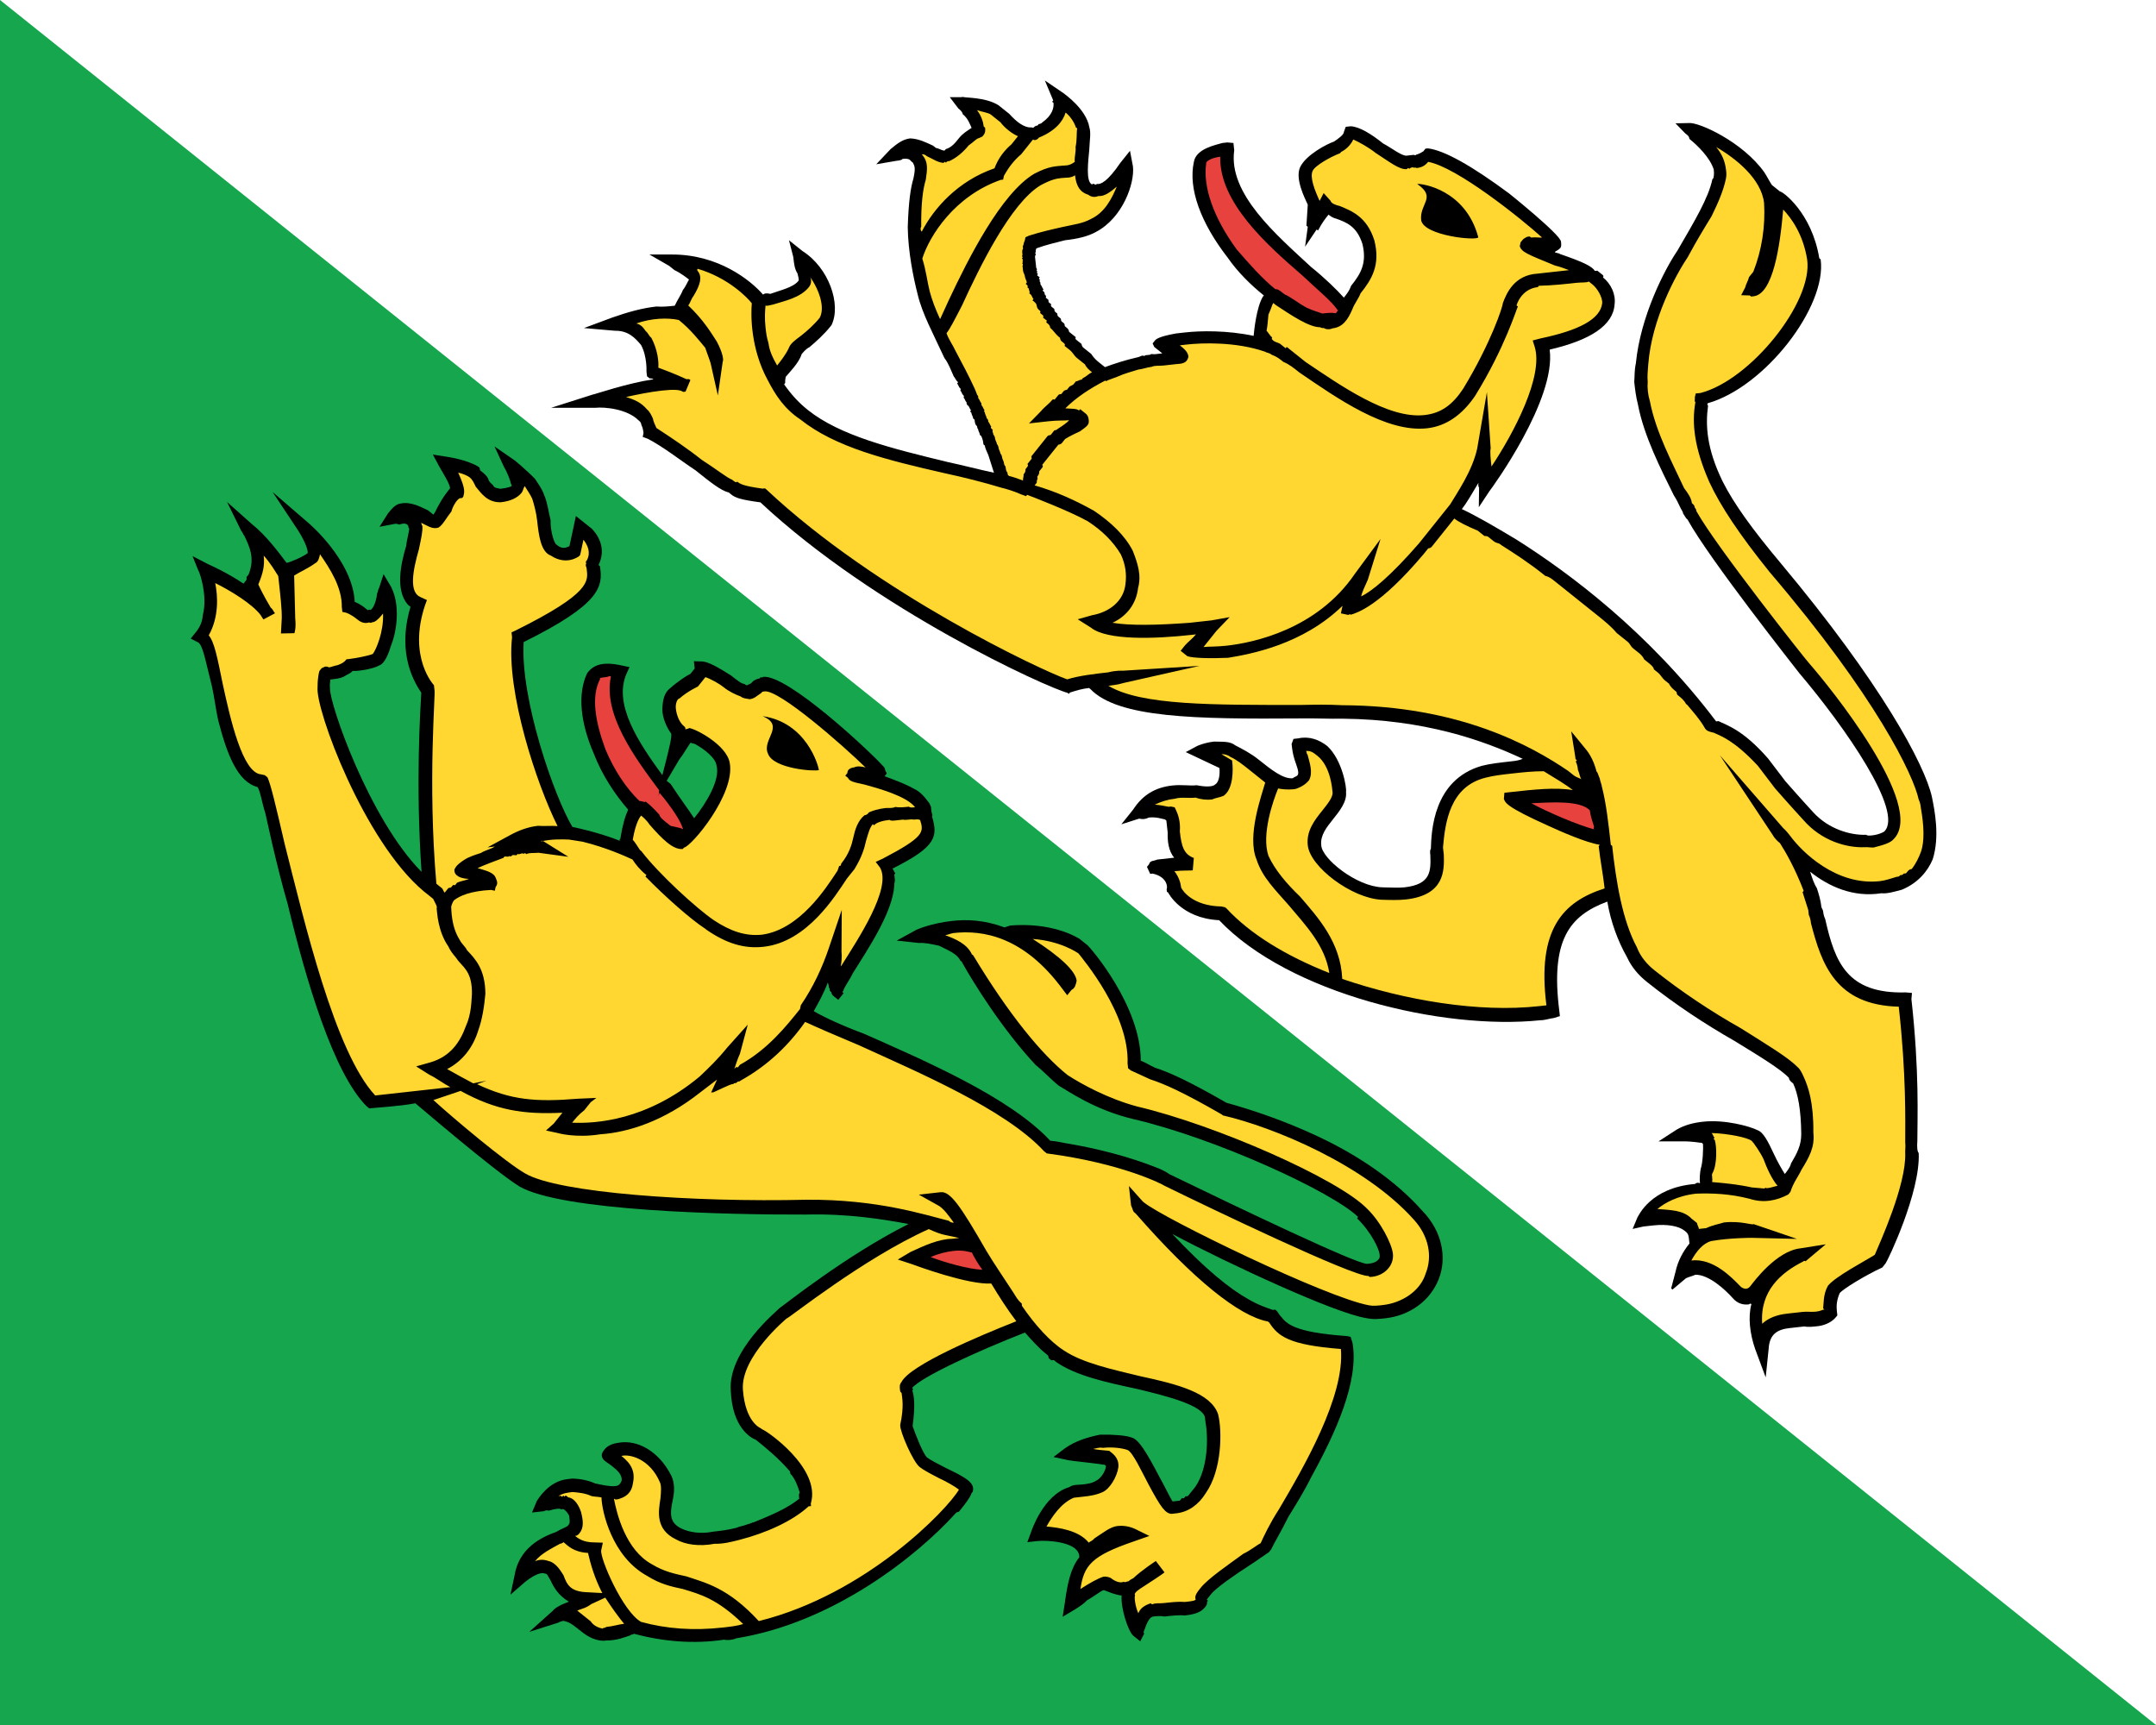 <?xml version="1.0"?>
<svg xmlns="http://www.w3.org/2000/svg" xmlns:xlink="http://www.w3.org/1999/xlink" version="1.1" width="450" height="360" viewBox="0 0 450 360">
<!-- Generated by Kreative Vexillo v1.0 -->
<style>
.black{fill:rgb(0,0,0);}
.green{fill:rgb(22,167,78);}
.red{fill:rgb(232,66,63);}
.white{fill:rgb(255,255,255);}
.yellow{fill:rgb(255,215,48);}
</style>
<defs>
<path id="llf" d="M 0.064 0.329 L 0.055 0.338 C 0.055 0.338 0.038 0.355 0.033 0.36 C -0.001 0.355 -0.062 0.307 -0.099 0.279 C -0.118 0.264 -0.127 0.257 -0.131 0.255 L -0.133 0.255 L -0.135 0.256 C -0.144 0.262 -0.169 0.242 -0.185 0.229 C -0.197 0.219 -0.204 0.213 -0.209 0.212 C -0.211 0.2 -0.219 0.191 -0.225 0.186 C -0.216 0.184 -0.201 0.182 -0.193 0.184 L -0.19 0.185 L -0.187 0.178 C -0.188 0.178 -0.189 0.177 -0.191 0.177 L -0.191 0.177 C -0.199 0.174 -0.203 0.172 -0.205 0.171 C -0.207 0.164 -0.209 0.16 -0.213 0.156 C -0.207 0.157 -0.202 0.159 -0.199 0.16 C -0.191 0.168 -0.185 0.174 -0.182 0.178 L -0.177 0.185 L -0.171 0.18 C -0.171 0.18 -0.172 0.177 -0.176 0.173 L -0.192 0.154 C -0.191 0.151 -0.188 0.145 -0.187 0.141 C -0.186 0.139 -0.187 0.137 -0.188 0.135 C -0.178 0.138 -0.166 0.142 -0.159 0.151 L -0.157 0.153 L -0.155 0.152 C -0.152 0.151 -0.149 0.151 -0.148 0.151 C -0.146 0.151 -0.143 0.151 -0.141 0.148 C -0.14 0.148 -0.14 0.147 -0.139 0.146 C -0.138 0.144 -0.138 0.141 -0.138 0.139 C -0.131 0.147 -0.128 0.158 -0.128 0.161 C -0.129 0.163 -0.134 0.169 -0.137 0.172 L -0.138 0.173 L -0.138 0.174 C -0.138 0.174 -0.138 0.176 -0.14 0.179 C -0.141 0.18 -0.142 0.182 -0.143 0.183 C -0.144 0.183 -0.145 0.184 -0.145 0.184 L -0.146 0.186 L -0.146 0.188 C -0.146 0.188 -0.145 0.191 -0.141 0.196 C -0.134 0.207 -0.064 0.249 -0.019 0.25 L -0.019 0.25 L -0.018 0.25 C -0.016 0.25 -0.014 0.25 -0.012 0.25 C -0.01 0.251 -0.007 0.252 -0.007 0.253 C -0.005 0.255 0.002 0.263 0.012 0.266 C 0.016 0.268 0.019 0.268 0.022 0.269 C 0.028 0.27 0.033 0.27 0.04 0.279 C 0.042 0.282 0.047 0.288 0.049 0.296 C 0.052 0.305 0.053 0.315 0.046 0.325 L 0.041 0.332 L 0.041 0.332 L 0.041 0.332 L 0.05 0.331 C 0.054 0.33 0.059 0.33 0.064 0.329 Z M 0.031 0.057 C 0.031 0.054 0.031 0.052 0.031 0.051 C 0.034 0.05 0.039 0.049 0.043 0.049 C 0.047 0.049 0.051 0.048 0.054 0.047 C 0.056 0.047 0.057 0.046 0.059 0.045 C 0.061 0.043 0.061 0.041 0.062 0.038 C 0.062 0.037 0.062 0.037 0.063 0.036 C 0.069 0.03 0.117 0.032 0.137 0.034 C 0.136 0.034 0.136 0.034 0.136 0.034 C 0.134 0.035 0.132 0.036 0.131 0.038 C 0.129 0.04 0.129 0.042 0.13 0.043 L 0.13 0.045 L 0.132 0.045 C 0.134 0.046 0.136 0.045 0.142 0.042 C 0.149 0.039 0.165 0.032 0.173 0.034 C 0.173 0.034 0.173 0.034 0.172 0.035 C 0.172 0.035 0.171 0.036 0.17 0.036 C 0.168 0.038 0.166 0.04 0.164 0.041 C 0.163 0.043 0.161 0.044 0.16 0.045 C 0.157 0.048 0.155 0.051 0.154 0.053 C 0.154 0.054 0.154 0.055 0.153 0.056 C 0.152 0.061 0.154 0.066 0.156 0.07 C 0.158 0.074 0.16 0.079 0.16 0.086 C 0.16 0.087 0.161 0.087 0.16 0.088 C 0.16 0.089 0.161 0.09 0.161 0.092 C 0.162 0.103 0.165 0.131 0.15 0.147 C 0.143 0.154 0.134 0.157 0.123 0.158 C 0.111 0.159 0.081 0.157 0.065 0.153 L 0.064 0.153 L 0.064 0.153 C 0.061 0.152 0.058 0.151 0.057 0.151 C 0.052 0.142 0.052 0.138 0.052 0.137 C 0.053 0.137 0.056 0.137 0.059 0.138 C 0.07 0.14 0.079 0.141 0.083 0.137 C 0.083 0.137 0.083 0.136 0.083 0.136 C 0.086 0.133 0.087 0.093 0.073 0.081 C 0.065 0.074 0.045 0.078 0.042 0.08 C 0.042 0.081 0.041 0.081 0.041 0.082 C 0.04 0.081 0.04 0.081 0.039 0.081 C 0.036 0.081 0.032 0.079 0.029 0.076 C 0.027 0.074 0.026 0.071 0.027 0.07 C 0.028 0.064 0.031 0.058 0.031 0.058 L 0.031 0.057 L 0.031 0.057 Z M 0.071 0.048 C 0.085 0.044 0.079 0.059 0.087 0.063 C 0.095 0.068 0.115 0.054 0.116 0.052 C 0.114 0.05 0.093 0.035 0.071 0.048 Z M -0.125 0.046 C -0.131 0.051 -0.137 0.049 -0.142 0.048 C -0.144 0.047 -0.146 0.046 -0.148 0.046 C -0.15 0.046 -0.153 0.047 -0.155 0.048 C -0.145 0.053 -0.145 0.055 -0.144 0.057 L -0.144 0.058 L -0.145 0.059 C -0.146 0.061 -0.145 0.066 -0.144 0.068 C -0.144 0.073 -0.143 0.077 -0.144 0.08 C -0.146 0.083 -0.149 0.083 -0.153 0.084 C -0.154 0.084 -0.154 0.084 -0.154 0.084 C -0.153 0.084 -0.153 0.085 -0.152 0.085 C -0.15 0.087 -0.148 0.091 -0.145 0.097 C -0.14 0.109 -0.134 0.12 -0.127 0.118 L -0.123 0.117 L -0.122 0.12 C -0.111 0.15 -0.089 0.153 -0.089 0.153 L -0.088 0.154 L -0.087 0.155 C -0.086 0.155 -0.057 0.199 -0.016 0.242 C -0.015 0.242 -0.013 0.242 -0.012 0.242 C -0.011 0.242 -0.01 0.243 -0.009 0.243 C -0.009 0.242 -0.009 0.241 -0.009 0.24 C -0.009 0.24 -0.009 0.24 -0.009 0.24 C -0.009 0.239 -0.008 0.239 -0.008 0.238 C -0.008 0.238 -0.008 0.238 -0.008 0.238 C -0.008 0.238 -0.008 0.237 -0.008 0.237 C -0.008 0.236 -0.007 0.236 -0.007 0.236 C -0.007 0.236 -0.007 0.235 -0.007 0.235 C -0.007 0.234 -0.007 0.234 -0.007 0.234 C -0.006 0.232 -0.004 0.23 -0.003 0.228 C -0.003 0.228 -0.003 0.228 -0.003 0.228 C -0.007 0.231 -0.011 0.232 -0.013 0.229 C -0.013 0.229 -0.013 0.229 -0.013 0.229 C -0.013 0.228 -0.014 0.227 -0.012 0.221 C -0.011 0.218 -0.009 0.215 -0.007 0.212 C -0.006 0.209 -0.004 0.207 -0.003 0.204 L -0.006 0.207 L -1.0000635E-4 0.193 C 0.002 0.188 0.005 0.183 0.009 0.179 C 0.012 0.177 0.015 0.174 0.018 0.172 C -0.006 0.161 -0.054 0.13 -0.071 0.103 L -0.073 0.101 L -0.072 0.099 C -0.051 0.054 -0.057 0.05 -0.062 0.045 C -0.063 0.044 -0.064 0.044 -0.064 0.043 L -0.065 0.042 L -0.065 0.041 C -0.066 0.036 -0.07 0.034 -0.074 0.033 L -0.07 0.041 L -0.07 0.042 C -0.07 0.042 -0.072 0.051 -0.083 0.052 C -0.089 0.054 -0.096 0.047 -0.102 0.041 C -0.105 0.038 -0.109 0.035 -0.112 0.033 C -0.114 0.032 -0.117 0.031 -0.12 0.03 C -0.12 0.031 -0.119 0.033 -0.119 0.034 C -0.119 0.038 -0.121 0.042 -0.125 0.046 Z M 0.016 0.185 C 0.016 0.185 0.016 0.184 0.017 0.184 L 0.034 0.182 L 0.019 0.191 C 0.019 0.191 0.019 0.191 0.019 0.191 L 0.019 0.191 C 0.017 0.193 0.015 0.194 0.014 0.196 C 0.014 0.196 0.013 0.196 0.013 0.196 C 0.013 0.196 0.013 0.197 0.012 0.197 C 0.011 0.198 0.011 0.199 0.01 0.199 C 0.01 0.2 0.01 0.2 0.01 0.2 C 0.009 0.201 0.008 0.201 0.008 0.202 C 0.008 0.202 0.008 0.203 0.007 0.203 C 0.007 0.204 0.006 0.204 0.005 0.205 C 0.005 0.206 0.005 0.206 0.005 0.206 C 0.002 0.211 -0.001 0.216 -0.003 0.22 C 0.002 0.218 0.006 0.216 0.009 0.218 C 0.011 0.219 0.012 0.22 0.012 0.222 L 0.013 0.224 L 0.013 0.224 L 0.011 0.225 C 0.002 0.233 -0.001 0.239 -0.002 0.243 C -0.002 0.245 -0.001 0.247 -0.001 0.247 C -0.001 0.247 -0.001 0.247 -0.001 0.247 C 2.3283064E-10 0.248 0.006 0.256 0.015 0.259 C 0.017 0.26 0.02 0.26 0.022 0.261 C 0.029 0.262 0.037 0.263 0.046 0.274 C 0.05 0.28 0.054 0.287 0.056 0.293 C 0.06 0.303 0.06 0.313 0.056 0.322 C 0.062 0.321 0.068 0.32 0.073 0.319 L 0.078 0.313 L 0.075 0.318 C 0.096 0.313 0.108 0.305 0.126 0.288 L 0.134 0.281 L 0.133 0.285 L 0.133 0.291 C 0.132 0.295 0.132 0.298 0.132 0.301 C 0.143 0.293 0.165 0.273 0.173 0.234 C 0.174 0.227 0.175 0.219 0.175 0.211 L 0.176 0.193 L 0.176 0.193 L 0.176 0.193 L 0.183 0.209 C 0.184 0.213 0.185 0.215 0.186 0.218 C 0.186 0.217 0.186 0.216 0.187 0.216 C 0.187 0.215 0.187 0.214 0.187 0.214 C 0.194 0.197 0.194 0.18 0.194 0.167 L 0.193 0.165 C 0.192 0.152 0.189 0.14 0.185 0.129 L 0.177 0.107 L 0.192 0.126 C 0.194 0.128 0.196 0.131 0.197 0.133 C 0.197 0.133 0.197 0.132 0.197 0.132 C 0.195 0.115 0.192 0.079 0.179 0.074 L 0.175 0.073 L 0.177 0.069 C 0.188 0.044 0.186 0.042 0.18 0.038 C 0.179 0.038 0.178 0.039 0.177 0.04 C 0.175 0.041 0.174 0.043 0.172 0.044 C 0.171 0.045 0.17 0.046 0.169 0.047 C 0.168 0.048 0.167 0.049 0.166 0.049 C 0.163 0.052 0.161 0.055 0.161 0.057 C 0.161 0.057 0.161 0.057 0.16 0.057 C 0.16 0.06 0.161 0.062 0.163 0.067 C 0.165 0.071 0.167 0.076 0.168 0.084 C 0.168 0.085 0.168 0.086 0.168 0.088 C 0.168 0.088 0.168 0.09 0.168 0.091 C 0.169 0.103 0.173 0.134 0.155 0.152 L 0.155 0.152 V 0.152 C 0.147 0.16 0.137 0.164 0.123 0.165 C 0.123 0.165 0.123 0.165 0.122 0.165 C 0.112 0.166 0.092 0.165 0.076 0.163 C 0.076 0.163 0.076 0.163 0.076 0.162 C 0.071 0.162 0.067 0.161 0.064 0.16 C 0.06 0.161 0.048 0.164 0.035 0.17 L 0.035 0.17 L 0.028 0.174 C 0.024 0.177 0.02 0.18 0.016 0.185 Z M 0.295 0.49 C 0.288 0.495 0.283 0.494 0.28 0.494 C 0.28 0.494 0.28 0.495 0.279 0.496 C 0.277 0.501 0.274 0.507 0.274 0.513 C 0.275 0.511 0.277 0.509 0.28 0.508 C 0.284 0.506 0.289 0.508 0.292 0.509 C 0.297 0.512 0.301 0.514 0.309 0.508 L 0.316 0.503 C 0.307 0.499 0.3 0.494 0.295 0.49 Z M 0.562 0.125 C 0.537 0.142 0.529 0.142 0.52 0.139 C 0.52 0.139 0.52 0.139 0.519 0.139 C 0.504 0.147 0.47 0.147 0.42 0.138 L 0.419 0.138 C 0.418 0.138 0.417 0.137 0.415 0.136 L 0.407 0.128 L 0.419 0.13 C 0.419 0.13 0.419 0.13 0.42 0.13 C 0.435 0.13 0.537 0.107 0.559 0.095 C 0.561 0.094 0.563 0.092 0.565 0.09 C 0.573 0.082 0.577 0.07 0.573 0.06 C 0.57 0.05 0.561 0.042 0.548 0.04 C 0.506 0.033 0.451 0.049 0.424 0.062 L 0.424 0.062 L 0.423 0.062 C 0.397 0.066 0.386 0.069 0.378 0.072 C 0.374 0.073 0.37 0.074 0.366 0.075 L 0.364 0.075 L 0.362 0.073 C 0.345 0.05 0.304 0.042 0.3 0.041 C 0.299 0.041 0.287 0.042 0.274 0.051 C 0.293 0.049 0.305 0.05 0.309 0.054 C 0.31 0.056 0.311 0.058 0.31 0.06 L 0.31 0.064 L 0.306 0.063 C 0.269 0.053 0.248 0.065 0.236 0.077 C 0.235 0.078 0.234 0.08 0.233 0.081 C 0.239 0.079 0.246 0.077 0.252 0.08 L 0.253 0.08 C 0.291 0.094 0.32 0.1 0.339 0.1 C 0.349 0.099 0.366 0.096 0.382 0.089 C 0.424 0.069 0.499 0.049 0.523 0.052 C 0.534 0.053 0.547 0.059 0.551 0.063 C 0.556 0.068 0.555 0.076 0.55 0.081 C 0.549 0.082 0.549 0.082 0.548 0.082 C 0.541 0.088 0.45 0.109 0.423 0.115 C 0.422 0.115 0.396 0.12 0.358 0.143 L 0.357 0.143 L 0.356 0.143 C 0.323 0.138 0.27 0.153 0.234 0.162 C 0.22 0.166 0.209 0.169 0.201 0.171 C 0.202 0.187 0.2 0.204 0.193 0.221 C 0.193 0.222 0.192 0.222 0.192 0.223 C 0.192 0.224 0.191 0.224 0.191 0.225 C 0.19 0.226 0.189 0.228 0.188 0.23 L 0.185 0.236 L 0.184 0.237 L 0.184 0.237 L 0.184 0.237 L 0.182 0.229 C 0.181 0.233 0.18 0.237 0.179 0.241 C 0.173 0.267 0.161 0.285 0.149 0.296 C 0.139 0.307 0.129 0.311 0.129 0.311 L 0.123 0.314 L 0.124 0.308 L 0.124 0.307 C 0.124 0.307 0.124 0.305 0.124 0.3 C 0.107 0.315 0.093 0.323 0.07 0.327 L 0.061 0.341 C 0.076 0.342 0.116 0.343 0.129 0.341 C 0.151 0.338 0.216 0.293 0.266 0.251 C 0.298 0.225 0.325 0.215 0.338 0.209 C 0.339 0.209 0.34 0.209 0.341 0.208 C 0.337 0.207 0.331 0.205 0.327 0.206 L 0.315 0.208 L 0.324 0.199 C 0.328 0.195 0.338 0.198 0.366 0.209 C 0.374 0.212 0.384 0.215 0.393 0.218 C 0.393 0.218 0.393 0.218 0.393 0.218 C 0.396 0.219 0.398 0.22 0.401 0.22 C 0.401 0.22 0.401 0.22 0.402 0.221 C 0.415 0.225 0.428 0.227 0.437 0.226 C 0.45 0.225 0.466 0.217 0.481 0.21 C 0.501 0.2 0.519 0.192 0.53 0.199 C 0.538 0.205 0.552 0.223 0.553 0.239 C 0.554 0.247 0.552 0.254 0.547 0.259 C 0.547 0.259 0.547 0.259 0.547 0.259 C 0.546 0.26 0.546 0.26 0.545 0.261 C 0.542 0.263 0.538 0.262 0.524 0.256 C 0.517 0.253 0.505 0.247 0.502 0.248 C 0.499 0.249 0.494 0.252 0.49 0.256 C 0.488 0.257 0.487 0.259 0.486 0.26 C 0.488 0.259 0.491 0.257 0.494 0.255 L 0.495 0.255 L 0.496 0.255 C 0.499 0.255 0.502 0.256 0.504 0.259 C 0.507 0.264 0.508 0.272 0.506 0.276 C 0.504 0.28 0.501 0.283 0.499 0.285 C 0.497 0.287 0.496 0.288 0.495 0.289 C 0.491 0.296 0.492 0.306 0.493 0.312 C 0.499 0.308 0.509 0.302 0.518 0.304 C 0.518 0.303 0.519 0.302 0.519 0.3 C 0.521 0.294 0.522 0.289 0.525 0.286 C 0.527 0.284 0.53 0.282 0.534 0.281 L 0.543 0.279 L 0.538 0.287 C 0.524 0.309 0.524 0.316 0.531 0.328 C 0.533 0.322 0.535 0.317 0.537 0.314 C 0.538 0.313 0.54 0.312 0.541 0.312 C 0.544 0.312 0.547 0.311 0.548 0.309 C 0.549 0.309 0.549 0.308 0.55 0.307 C 0.55 0.307 0.55 0.306 0.551 0.304 C 0.552 0.297 0.555 0.288 0.555 0.288 L 0.563 0.29 C 0.563 0.291 0.56 0.3 0.558 0.306 C 0.557 0.309 0.557 0.311 0.558 0.311 C 0.558 0.312 0.562 0.316 0.566 0.318 C 0.565 0.315 0.566 0.312 0.568 0.309 C 0.568 0.309 0.569 0.309 0.569 0.309 C 0.57 0.307 0.572 0.306 0.574 0.304 C 0.577 0.301 0.58 0.298 0.583 0.296 C 0.586 0.293 0.587 0.292 0.587 0.291 C 0.585 0.29 0.585 0.287 0.585 0.284 C 0.585 0.277 0.589 0.264 0.592 0.253 C 0.594 0.249 0.595 0.244 0.596 0.242 C 0.595 0.238 0.593 0.23 0.592 0.22 C 0.588 0.192 0.581 0.145 0.562 0.125 Z M 0.315 0.512 C 0.314 0.516 0.312 0.518 0.311 0.52 C 0.314 0.52 0.317 0.52 0.32 0.52 C 0.32 0.52 0.321 0.52 0.321 0.52 C 0.324 0.521 0.327 0.52 0.329 0.519 C 0.329 0.518 0.33 0.518 0.33 0.517 C 0.333 0.514 0.335 0.511 0.337 0.509 C 0.332 0.508 0.325 0.506 0.319 0.504 L 0.315 0.512 Z M 0.351 0.472 C 0.345 0.475 0.339 0.478 0.33 0.479 C 0.307 0.483 0.286 0.466 0.281 0.46 C 0.279 0.461 0.278 0.462 0.276 0.463 C 0.272 0.464 0.269 0.466 0.266 0.468 C 0.264 0.47 0.262 0.472 0.261 0.475 C 0.261 0.475 0.262 0.474 0.262 0.474 C 0.262 0.474 0.262 0.474 0.262 0.474 C 0.262 0.474 0.263 0.474 0.263 0.474 C 0.263 0.473 0.263 0.473 0.263 0.473 C 0.263 0.473 0.263 0.473 0.264 0.473 C 0.264 0.473 0.264 0.473 0.264 0.473 C 0.264 0.473 0.264 0.473 0.264 0.473 C 0.264 0.472 0.264 0.472 0.265 0.472 C 0.265 0.472 0.265 0.472 0.265 0.472 C 0.265 0.472 0.265 0.472 0.265 0.472 C 0.265 0.472 0.265 0.472 0.265 0.472 C 0.265 0.472 0.265 0.472 0.265 0.472 C 0.266 0.472 0.266 0.472 0.266 0.472 C 0.269 0.47 0.274 0.472 0.277 0.474 C 0.281 0.477 0.284 0.48 0.284 0.484 C 0.284 0.485 0.284 0.486 0.283 0.487 C 0.285 0.487 0.289 0.487 0.294 0.483 L 0.298 0.48 L 0.3 0.484 C 0.302 0.488 0.332 0.504 0.344 0.502 L 0.344 0.502 C 0.358 0.496 0.371 0.487 0.383 0.475 C 0.386 0.472 0.389 0.469 0.391 0.466 C 0.37 0.464 0.361 0.468 0.351 0.472 Z M 0.427 0.329 C 0.422 0.33 0.417 0.331 0.414 0.331 C 0.409 0.331 0.392 0.322 0.39 0.319 C 0.385 0.309 0.381 0.306 0.379 0.304 C 0.378 0.304 0.378 0.304 0.377 0.303 C 0.376 0.302 0.375 0.301 0.375 0.299 C 0.373 0.288 0.393 0.251 0.405 0.23 C 0.397 0.228 0.388 0.225 0.38 0.222 C 0.37 0.231 0.34 0.241 0.337 0.242 L 0.329 0.245 L 0.332 0.237 C 0.336 0.229 0.34 0.221 0.346 0.216 C 0.347 0.215 0.348 0.214 0.349 0.213 C 0.347 0.214 0.345 0.215 0.341 0.217 C 0.339 0.218 0.336 0.219 0.332 0.22 C 0.313 0.257 0.301 0.311 0.3 0.312 C 0.3 0.312 0.293 0.346 0.306 0.36 C 0.319 0.374 0.328 0.371 0.328 0.371 L 0.329 0.371 L 0.329 0.371 C 0.331 0.37 0.37 0.367 0.378 0.387 L 0.379 0.388 L 0.378 0.389 C 0.376 0.402 0.368 0.417 0.359 0.429 C 0.356 0.433 0.353 0.437 0.349 0.44 C 0.343 0.447 0.336 0.451 0.33 0.452 C 0.317 0.455 0.312 0.446 0.308 0.439 C 0.306 0.436 0.304 0.433 0.302 0.432 C 0.289 0.425 0.278 0.43 0.275 0.434 C 0.274 0.434 0.274 0.434 0.274 0.434 C 0.279 0.434 0.286 0.434 0.29 0.442 C 0.293 0.447 0.292 0.451 0.289 0.455 C 0.288 0.456 0.288 0.456 0.287 0.456 C 0.294 0.462 0.311 0.475 0.328 0.472 C 0.336 0.471 0.342 0.468 0.348 0.465 C 0.359 0.461 0.371 0.455 0.397 0.459 C 0.436 0.408 0.442 0.34 0.44 0.327 C 0.437 0.327 0.431 0.328 0.427 0.329 Z"/>
<path id="lls" d="M 0.599 0.22 C 0.598 0.212 0.597 0.203 0.595 0.194 C 0.59 0.165 0.582 0.133 0.565 0.118 L 0.562 0.116 L 0.56 0.117 C 0.534 0.135 0.528 0.133 0.523 0.132 C 0.522 0.132 0.52 0.131 0.519 0.131 L 0.518 0.131 L 0.517 0.132 C 0.514 0.133 0.509 0.135 0.502 0.136 C 0.49 0.138 0.472 0.138 0.444 0.134 C 0.481 0.127 0.546 0.111 0.562 0.102 C 0.566 0.1 0.568 0.098 0.571 0.095 C 0.581 0.085 0.585 0.071 0.581 0.058 C 0.577 0.045 0.565 0.035 0.549 0.033 C 0.526 0.029 0.5 0.031 0.475 0.037 C 0.454 0.042 0.435 0.049 0.421 0.055 C 0.395 0.059 0.384 0.062 0.376 0.065 C 0.372 0.066 0.37 0.066 0.367 0.067 C 0.347 0.042 0.303 0.034 0.301 0.034 L 0.301 0.034 C 0.301 0.034 0.298 0.034 0.295 0.034 C 0.288 0.035 0.274 0.039 0.259 0.053 L 0.257 0.056 C 0.245 0.06 0.237 0.066 0.231 0.072 C 0.222 0.081 0.218 0.089 0.218 0.089 L 0.213 0.101 L 0.213 0.101 L 0.213 0.101 L 0.224 0.094 C 0.226 0.092 0.23 0.09 0.234 0.088 C 0.239 0.087 0.245 0.085 0.249 0.087 L 0.25 0.087 C 0.262 0.092 0.293 0.103 0.321 0.107 C 0.327 0.107 0.333 0.108 0.339 0.108 C 0.345 0.107 0.364 0.106 0.385 0.096 C 0.429 0.075 0.501 0.057 0.522 0.059 C 0.522 0.059 0.522 0.06 0.522 0.06 C 0.533 0.061 0.544 0.066 0.546 0.069 C 0.547 0.07 0.547 0.073 0.544 0.076 C 0.544 0.076 0.544 0.076 0.543 0.077 C 0.538 0.081 0.465 0.098 0.421 0.108 C 0.421 0.108 0.419 0.108 0.415 0.109 C 0.405 0.112 0.387 0.118 0.362 0.132 C 0.36 0.133 0.358 0.134 0.355 0.136 C 0.321 0.131 0.27 0.145 0.232 0.155 C 0.22 0.159 0.208 0.162 0.201 0.163 C 0.2 0.157 0.199 0.151 0.197 0.145 C 0.199 0.146 0.199 0.147 0.2 0.147 L 0.2 0.147 L 0.201 0.148 C 0.201 0.148 0.201 0.148 0.201 0.148 C 0.201 0.148 0.201 0.148 0.201 0.148 C 0.201 0.148 0.201 0.148 0.202 0.148 C 0.202 0.148 0.202 0.148 0.202 0.148 C 0.203 0.149 0.204 0.149 0.205 0.149 L 0.208 0.149 L 0.208 0.146 L 0.208 0.145 C 0.208 0.145 0.208 0.145 0.208 0.144 C 0.208 0.144 0.208 0.144 0.208 0.144 C 0.207 0.144 0.207 0.144 0.207 0.144 C 0.207 0.143 0.207 0.143 0.207 0.143 C 0.206 0.141 0.206 0.136 0.205 0.132 C 0.203 0.115 0.201 0.09 0.192 0.077 C 0.192 0.077 0.192 0.077 0.192 0.077 C 0.191 0.076 0.191 0.075 0.19 0.074 C 0.19 0.074 0.19 0.074 0.19 0.074 C 0.189 0.073 0.188 0.072 0.188 0.072 C 0.188 0.072 0.188 0.072 0.188 0.071 C 0.187 0.071 0.186 0.07 0.185 0.07 C 0.197 0.044 0.194 0.039 0.184 0.032 C 0.184 0.031 0.183 0.031 0.182 0.03 C 0.181 0.029 0.181 0.029 0.18 0.028 L 0.178 0.027 L 0.178 0.027 L 0.178 0.027 L 0.178 0.027 C 0.174 0.026 0.17 0.025 0.166 0.026 C 0.16 0.027 0.154 0.029 0.148 0.031 L 0.148 0.029 L 0.146 0.028 C 0.146 0.028 0.145 0.027 0.144 0.027 C 0.132 0.025 0.067 0.02 0.057 0.03 C 0.057 0.031 0.056 0.031 0.056 0.031 L 0.056 0.032 C 0.055 0.033 0.054 0.035 0.054 0.036 C 0.054 0.038 0.053 0.039 0.053 0.039 C 0.053 0.04 0.052 0.04 0.051 0.04 C 0.05 0.041 0.046 0.041 0.042 0.041 C 0.033 0.042 0.027 0.043 0.024 0.045 L 0.02 0.048 L 0.023 0.051 C 0.023 0.052 0.023 0.054 0.023 0.055 C 0.022 0.057 0.02 0.063 0.019 0.069 C 0.018 0.073 0.02 0.077 0.023 0.081 C 0.026 0.085 0.032 0.088 0.036 0.089 C 0.038 0.091 0.04 0.096 0.042 0.1 L 0.047 0.111 C 0.025 0.105 -9.0E-4 0.097 -0.006 0.078 L -0.007 0.074 L -0.011 0.076 C -0.013 0.077 -0.017 0.079 -0.02 0.082 C -0.024 0.086 -0.024 0.09 -0.024 0.092 C -0.021 0.105 -0.009 0.117 0.008 0.126 C 0.02 0.133 0.033 0.137 0.044 0.139 C 0.045 0.143 0.047 0.148 0.051 0.155 C 0.051 0.155 0.051 0.155 0.051 0.156 C 0.052 0.156 0.052 0.156 0.052 0.156 C 0.045 0.158 0.035 0.162 0.025 0.167 C 0.006 0.16 -0.045 0.128 -0.064 0.101 C -0.043 0.056 -0.048 0.047 -0.057 0.039 C -0.058 0.039 -0.058 0.039 -0.058 0.039 C -0.06 0.03 -0.067 0.026 -0.074 0.025 C -0.076 0.025 -0.078 0.025 -0.08 0.025 L -0.086 0.025 L -0.078 0.041 C -0.079 0.043 -0.08 0.045 -0.084 0.045 C -0.084 0.045 -0.085 0.045 -0.085 0.045 C -0.088 0.044 -0.093 0.04 -0.096 0.036 C -0.1 0.033 -0.104 0.029 -0.108 0.027 C -0.111 0.025 -0.115 0.024 -0.118 0.023 C -0.126 0.022 -0.134 0.022 -0.134 0.022 L -0.148 0.023 L -0.136 0.029 C -0.133 0.03 -0.128 0.033 -0.127 0.034 C -0.127 0.034 -0.126 0.034 -0.126 0.035 C -0.126 0.035 -0.127 0.037 -0.13 0.04 C -0.132 0.041 -0.133 0.042 -0.135 0.041 C -0.136 0.041 -0.138 0.041 -0.139 0.04 C -0.141 0.039 -0.143 0.039 -0.146 0.039 C -0.147 0.038 -0.147 0.038 -0.148 0.038 C -0.156 0.039 -0.166 0.045 -0.166 0.045 L -0.173 0.049 L -0.166 0.052 C -0.161 0.054 -0.155 0.056 -0.153 0.058 C -0.153 0.061 -0.153 0.065 -0.152 0.07 C -0.152 0.071 -0.151 0.074 -0.151 0.076 C -0.152 0.076 -0.153 0.076 -0.155 0.076 C -0.159 0.077 -0.166 0.078 -0.17 0.083 C -0.172 0.085 -0.172 0.089 -0.172 0.092 L -0.171 0.101 L -0.171 0.101 L -0.171 0.101 L -0.165 0.094 C -0.165 0.094 -0.164 0.093 -0.163 0.093 C -0.161 0.09 -0.16 0.09 -0.159 0.09 C -0.158 0.09 -0.158 0.091 -0.157 0.091 C -0.156 0.092 -0.154 0.097 -0.152 0.1 C -0.148 0.11 -0.141 0.124 -0.13 0.126 C -0.13 0.126 -0.129 0.126 -0.128 0.126 C -0.117 0.153 -0.098 0.159 -0.092 0.161 C -0.087 0.168 -0.062 0.204 -0.027 0.242 C -0.07 0.237 -0.13 0.199 -0.135 0.192 C -0.137 0.19 -0.137 0.189 -0.138 0.188 C -0.136 0.186 -0.134 0.184 -0.133 0.182 C -0.132 0.179 -0.131 0.178 -0.131 0.176 C -0.128 0.174 -0.122 0.167 -0.121 0.164 C -0.119 0.161 -0.121 0.155 -0.123 0.15 C -0.124 0.146 -0.131 0.13 -0.144 0.124 L -0.152 0.121 L -0.152 0.121 L -0.152 0.121 L -0.149 0.129 C -0.149 0.13 -0.148 0.131 -0.148 0.132 C -0.146 0.135 -0.144 0.14 -0.145 0.142 C -0.146 0.142 -0.146 0.143 -0.146 0.143 C -0.146 0.143 -0.147 0.143 -0.148 0.143 C -0.149 0.143 -0.152 0.143 -0.155 0.144 C -0.171 0.126 -0.204 0.125 -0.205 0.125 L -0.232 0.124 L -0.207 0.132 L -0.207 0.132 C -0.201 0.134 -0.195 0.137 -0.194 0.139 C -0.195 0.143 -0.199 0.15 -0.2 0.151 C -0.208 0.149 -0.219 0.146 -0.23 0.146 V 0.146 L -0.249 0.145 L -0.232 0.153 C -0.231 0.153 -0.23 0.154 -0.229 0.154 C -0.223 0.157 -0.216 0.16 -0.213 0.17 C -0.213 0.17 -0.213 0.17 -0.213 0.17 C -0.213 0.171 -0.213 0.171 -0.213 0.172 C -0.212 0.173 -0.212 0.173 -0.212 0.174 L -0.212 0.176 C -0.224 0.177 -0.235 0.18 -0.235 0.18 L -0.245 0.182 L -0.238 0.186 L -0.236 0.187 C -0.236 0.187 -0.224 0.194 -0.219 0.205 C -0.217 0.208 -0.216 0.211 -0.216 0.215 L -0.216 0.22 L -0.216 0.22 V 0.22 L -0.211 0.219 C -0.209 0.219 -0.206 0.221 -0.202 0.224 C -0.198 0.227 -0.193 0.231 -0.189 0.234 C -0.184 0.238 -0.179 0.243 -0.174 0.247 C -0.158 0.259 -0.143 0.268 -0.132 0.263 C -0.129 0.264 -0.125 0.268 -0.119 0.272 C -0.114 0.276 -0.109 0.28 -0.104 0.284 C -0.095 0.291 -0.086 0.298 -0.076 0.305 C -0.04 0.333 0.006 0.365 0.033 0.368 L 0.035 0.368 L 0.036 0.367 C 0.038 0.365 0.048 0.356 0.054 0.349 L 0.054 0.349 C 0.057 0.349 0.113 0.351 0.131 0.349 C 0.159 0.345 0.235 0.287 0.271 0.258 C 0.29 0.242 0.308 0.232 0.321 0.225 C 0.304 0.262 0.294 0.307 0.293 0.31 C 0.293 0.312 0.285 0.348 0.301 0.365 C 0.315 0.381 0.327 0.379 0.33 0.378 C 0.336 0.378 0.347 0.378 0.357 0.38 C 0.358 0.381 0.358 0.381 0.359 0.381 C 0.363 0.382 0.366 0.384 0.369 0.386 C 0.369 0.387 0.37 0.388 0.371 0.389 C 0.369 0.398 0.364 0.407 0.359 0.416 C 0.358 0.417 0.358 0.418 0.357 0.419 C 0.356 0.421 0.354 0.423 0.353 0.425 C 0.35 0.429 0.347 0.432 0.344 0.435 C 0.339 0.441 0.333 0.444 0.329 0.445 C 0.321 0.447 0.318 0.443 0.314 0.435 C 0.312 0.431 0.309 0.427 0.305 0.425 C 0.29 0.418 0.276 0.421 0.269 0.429 C 0.267 0.431 0.265 0.434 0.265 0.437 C 0.265 0.438 0.265 0.44 0.266 0.441 C 0.268 0.443 0.271 0.442 0.274 0.442 C 0.278 0.442 0.282 0.442 0.284 0.445 C 0.285 0.448 0.284 0.449 0.283 0.45 C 0.281 0.452 0.277 0.454 0.273 0.456 C 0.269 0.457 0.265 0.459 0.261 0.462 C 0.261 0.462 0.26 0.463 0.259 0.464 C 0.251 0.472 0.253 0.484 0.253 0.485 L 0.255 0.492 L 0.26 0.487 C 0.26 0.487 0.26 0.486 0.262 0.485 C 0.264 0.482 0.266 0.48 0.267 0.48 C 0.268 0.479 0.268 0.479 0.269 0.479 C 0.269 0.479 0.271 0.479 0.273 0.48 C 0.273 0.48 0.274 0.481 0.274 0.481 C 0.275 0.482 0.276 0.483 0.276 0.484 C 0.276 0.484 0.276 0.484 0.276 0.485 C 0.276 0.486 0.274 0.489 0.273 0.492 C 0.268 0.5 0.262 0.513 0.27 0.527 L 0.275 0.537 L 0.277 0.526 C 0.279 0.517 0.282 0.515 0.283 0.515 C 0.284 0.514 0.285 0.515 0.288 0.516 C 0.292 0.518 0.297 0.52 0.304 0.519 C 0.301 0.524 0.3 0.527 0.3 0.529 L 0.297 0.547 L 0.307 0.532 C 0.307 0.531 0.308 0.531 0.308 0.53 C 0.311 0.528 0.314 0.528 0.319 0.528 C 0.323 0.528 0.329 0.528 0.334 0.524 C 0.334 0.524 0.335 0.523 0.335 0.523 C 0.34 0.519 0.342 0.515 0.344 0.512 C 0.344 0.511 0.345 0.511 0.345 0.51 C 0.345 0.51 0.345 0.51 0.345 0.51 C 0.361 0.503 0.376 0.493 0.388 0.48 C 0.388 0.48 0.388 0.48 0.388 0.48 C 0.39 0.479 0.392 0.477 0.393 0.475 C 0.432 0.432 0.445 0.371 0.447 0.34 C 0.447 0.339 0.447 0.338 0.448 0.337 C 0.448 0.331 0.448 0.327 0.447 0.324 C 0.447 0.323 0.447 0.323 0.447 0.323 C 0.445 0.318 0.439 0.319 0.426 0.322 C 0.421 0.323 0.416 0.324 0.414 0.324 C 0.411 0.324 0.399 0.317 0.396 0.315 C 0.39 0.305 0.386 0.301 0.383 0.299 C 0.383 0.298 0.383 0.298 0.382 0.298 C 0.382 0.29 0.398 0.258 0.413 0.232 C 0.419 0.233 0.425 0.234 0.43 0.234 C 0.43 0.234 0.431 0.234 0.431 0.234 C 0.432 0.234 0.432 0.234 0.433 0.235 C 0.434 0.235 0.434 0.235 0.435 0.235 C 0.435 0.235 0.435 0.235 0.436 0.234 C 0.436 0.234 0.437 0.234 0.438 0.234 C 0.452 0.233 0.468 0.225 0.484 0.217 C 0.501 0.209 0.519 0.201 0.525 0.205 C 0.526 0.206 0.526 0.206 0.527 0.207 C 0.534 0.213 0.545 0.227 0.546 0.24 C 0.546 0.243 0.546 0.245 0.546 0.247 C 0.546 0.247 0.546 0.247 0.546 0.247 C 0.546 0.247 0.545 0.248 0.545 0.248 C 0.545 0.248 0.545 0.249 0.545 0.249 C 0.545 0.249 0.545 0.25 0.544 0.25 C 0.544 0.25 0.544 0.25 0.544 0.25 C 0.544 0.251 0.544 0.251 0.544 0.252 C 0.544 0.252 0.544 0.252 0.544 0.252 C 0.543 0.253 0.542 0.254 0.541 0.255 C 0.538 0.254 0.532 0.251 0.527 0.249 C 0.511 0.242 0.503 0.239 0.499 0.241 C 0.496 0.242 0.49 0.246 0.484 0.251 C 0.479 0.257 0.475 0.263 0.473 0.27 L 0.471 0.278 L 0.471 0.278 L 0.471 0.278 L 0.479 0.274 C 0.481 0.273 0.49 0.267 0.497 0.263 C 0.497 0.263 0.497 0.263 0.498 0.263 C 0.5 0.266 0.5 0.271 0.499 0.273 C 0.498 0.276 0.496 0.278 0.494 0.28 C 0.492 0.282 0.49 0.283 0.489 0.286 C 0.48 0.299 0.488 0.32 0.488 0.32 L 0.49 0.326 L 0.49 0.326 L 0.49 0.326 L 0.494 0.322 C 0.498 0.318 0.512 0.308 0.518 0.313 L 0.519 0.314 C 0.519 0.322 0.523 0.33 0.529 0.34 L 0.533 0.347 L 0.533 0.347 L 0.533 0.347 L 0.536 0.339 C 0.537 0.336 0.538 0.333 0.538 0.331 C 0.54 0.326 0.541 0.321 0.542 0.32 C 0.545 0.319 0.549 0.318 0.552 0.316 C 0.556 0.322 0.568 0.33 0.572 0.33 L 0.577 0.33 L 0.576 0.325 C 0.575 0.325 0.575 0.324 0.575 0.324 C 0.574 0.321 0.572 0.316 0.574 0.314 L 0.574 0.314 C 0.575 0.313 0.577 0.311 0.579 0.31 C 0.582 0.307 0.585 0.304 0.588 0.302 C 0.593 0.297 0.594 0.294 0.594 0.291 C 0.594 0.29 0.594 0.289 0.593 0.288 C 0.593 0.287 0.593 0.287 0.592 0.287 C 0.592 0.286 0.592 0.285 0.592 0.283 C 0.592 0.278 0.596 0.265 0.599 0.256 C 0.601 0.25 0.602 0.246 0.603 0.243 L 0.603 0.242 L 0.603 0.241 C 0.602 0.237 0.601 0.229 0.599 0.22 Z M 0.054 0.112 C 0.053 0.112 0.052 0.112 0.051 0.112 L 0.049 0.098 L 0.049 0.098 C 0.049 0.094 0.048 0.088 0.048 0.086 C 0.049 0.086 0.05 0.085 0.051 0.085 C 0.057 0.084 0.065 0.084 0.068 0.087 C 0.075 0.092 0.077 0.108 0.077 0.119 C 0.071 0.117 0.063 0.115 0.054 0.112 Z"/>
<path id="llt" d="M 0.052 0.12 C 0.062 0.122 0.072 0.125 0.076 0.128 C 0.075 0.128 0.073 0.129 0.069 0.131 C 0.068 0.131 0.067 0.131 0.066 0.131 C 0.064 0.131 0.061 0.131 0.06 0.13 C 0.054 0.129 0.051 0.129 0.049 0.129 C 0.049 0.129 0.049 0.129 0.049 0.129 C 0.049 0.129 0.049 0.129 0.049 0.129 C 0.049 0.13 0.047 0.13 0.046 0.131 C 0.046 0.131 0.046 0.131 0.046 0.131 C 0.035 0.13 0.023 0.126 0.012 0.12 C -0.003 0.111 -0.014 0.101 -0.016 0.09 C -0.017 0.09 -0.016 0.089 -0.014 0.087 C -0.013 0.086 -0.013 0.085 -0.012 0.085 C -0.002 0.105 0.028 0.113 0.051 0.119 L 0.053 0.122 L 0.052 0.12 Z M 0.351 0.221 C 0.348 0.224 0.345 0.228 0.343 0.232 C 0.352 0.229 0.364 0.224 0.371 0.219 C 0.367 0.218 0.362 0.216 0.36 0.215 C 0.358 0.216 0.355 0.217 0.351 0.221 Z"/>
<path id="ulf" d="M -0.602 -0.129 C -0.606 -0.133 -0.608 -0.136 -0.61 -0.139 C -0.609 -0.139 -0.608 -0.141 -0.607 -0.142 C -0.603 -0.148 -0.597 -0.155 -0.597 -0.163 C -0.597 -0.165 -0.598 -0.167 -0.6 -0.168 C -0.59 -0.165 -0.582 -0.159 -0.581 -0.153 C -0.581 -0.148 -0.582 -0.142 -0.583 -0.138 C -0.584 -0.134 -0.585 -0.131 -0.584 -0.128 C -0.583 -0.124 -0.583 -0.119 -0.583 -0.116 C -0.588 -0.118 -0.592 -0.12 -0.595 -0.123 C -0.598 -0.125 -0.6 -0.127 -0.602 -0.129 Z M -0.411 -0.398 C -0.412 -0.401 -0.408 -0.411 -0.405 -0.416 L -0.405 -0.417 C -0.404 -0.419 -0.403 -0.423 -0.404 -0.427 C -0.4 -0.428 -0.394 -0.429 -0.389 -0.429 C -0.379 -0.43 -0.372 -0.43 -0.369 -0.433 C -0.369 -0.434 -0.369 -0.434 -0.368 -0.434 C -0.368 -0.435 -0.367 -0.436 -0.367 -0.436 C -0.366 -0.436 -0.366 -0.437 -0.365 -0.437 C -0.363 -0.439 -0.362 -0.441 -0.362 -0.444 C -0.347 -0.452 -0.3 -0.452 -0.283 -0.451 C -0.284 -0.45 -0.286 -0.449 -0.288 -0.447 L -0.289 -0.447 L -0.29 -0.446 C -0.291 -0.444 -0.291 -0.443 -0.291 -0.443 L -0.291 -0.441 L -0.29 -0.439 C -0.287 -0.437 -0.284 -0.438 -0.267 -0.443 C -0.265 -0.444 -0.262 -0.445 -0.259 -0.446 C -0.263 -0.442 -0.268 -0.437 -0.272 -0.433 C -0.282 -0.424 -0.279 -0.413 -0.277 -0.407 C -0.276 -0.406 -0.268 -0.385 -0.264 -0.354 C -0.263 -0.343 -0.265 -0.335 -0.272 -0.328 C -0.287 -0.313 -0.321 -0.311 -0.345 -0.309 C -0.349 -0.309 -0.353 -0.309 -0.356 -0.309 V -0.309 C -0.357 -0.309 -0.357 -0.309 -0.358 -0.309 H -0.358 C -0.358 -0.309 -0.358 -0.309 -0.358 -0.309 L -0.359 -0.309 L -0.359 -0.308 C -0.359 -0.308 -0.36 -0.308 -0.36 -0.308 L -0.36 -0.308 L -0.361 -0.308 C -0.362 -0.308 -0.362 -0.308 -0.363 -0.308 L -0.363 -0.308 C -0.364 -0.308 -0.366 -0.307 -0.367 -0.307 C -0.368 -0.307 -0.369 -0.307 -0.369 -0.308 C -0.371 -0.308 -0.373 -0.309 -0.374 -0.309 C -0.375 -0.311 -0.377 -0.314 -0.379 -0.317 C -0.38 -0.321 -0.381 -0.323 -0.381 -0.324 C -0.38 -0.324 -0.379 -0.324 -0.379 -0.324 C -0.368 -0.325 -0.356 -0.326 -0.351 -0.33 C -0.351 -0.33 -0.35 -0.33 -0.349 -0.331 C -0.348 -0.331 -0.346 -0.332 -0.345 -0.334 C -0.341 -0.338 -0.341 -0.343 -0.343 -0.35 C -0.344 -0.353 -0.344 -0.357 -0.345 -0.36 C -0.345 -0.37 -0.346 -0.38 -0.358 -0.389 C -0.37 -0.397 -0.379 -0.394 -0.386 -0.392 C -0.388 -0.391 -0.391 -0.39 -0.392 -0.391 L -0.398 -0.392 L -0.397 -0.387 L -0.397 -0.387 C -0.403 -0.39 -0.41 -0.394 -0.411 -0.398 Z M -0.359 -0.43 C -0.345 -0.431 -0.351 -0.422 -0.344 -0.415 C -0.337 -0.409 -0.311 -0.426 -0.312 -0.428 C -0.335 -0.445 -0.357 -0.432 -0.359 -0.43 Z M -0.529 -0.293 C -0.536 -0.274 -0.527 -0.234 -0.521 -0.21 C -0.519 -0.2 -0.518 -0.195 -0.518 -0.192 C -0.515 -0.19 -0.511 -0.189 -0.507 -0.187 C -0.5 -0.184 -0.493 -0.181 -0.485 -0.177 C -0.485 -0.177 -0.485 -0.177 -0.485 -0.177 C -0.483 -0.176 -0.482 -0.175 -0.481 -0.175 C -0.481 -0.175 -0.481 -0.175 -0.48 -0.174 C -0.479 -0.174 -0.478 -0.173 -0.477 -0.173 C -0.477 -0.173 -0.476 -0.172 -0.476 -0.172 C -0.475 -0.172 -0.474 -0.171 -0.473 -0.171 C -0.473 -0.17 -0.472 -0.17 -0.472 -0.17 C -0.471 -0.169 -0.47 -0.169 -0.469 -0.168 C -0.468 -0.168 -0.468 -0.168 -0.467 -0.167 C -0.466 -0.167 -0.465 -0.166 -0.464 -0.166 C -0.464 -0.165 -0.463 -0.165 -0.462 -0.165 C -0.462 -0.164 -0.461 -0.164 -0.46 -0.163 C -0.459 -0.163 -0.458 -0.162 -0.458 -0.162 C -0.457 -0.161 -0.456 -0.161 -0.455 -0.16 C -0.454 -0.16 -0.453 -0.159 -0.453 -0.159 C -0.452 -0.158 -0.451 -0.158 -0.45 -0.157 C -0.449 -0.157 -0.448 -0.156 -0.448 -0.156 C -0.447 -0.155 -0.446 -0.155 -0.445 -0.154 C -0.444 -0.153 -0.443 -0.153 -0.443 -0.153 C -0.442 -0.152 -0.441 -0.151 -0.44 -0.151 C -0.439 -0.15 -0.439 -0.15 -0.438 -0.15 C -0.436 -0.151 -0.433 -0.152 -0.43 -0.153 C -0.431 -0.154 -0.431 -0.155 -0.432 -0.156 C -0.432 -0.156 -0.432 -0.156 -0.432 -0.156 C -0.432 -0.157 -0.432 -0.158 -0.433 -0.159 C -0.433 -0.159 -0.433 -0.16 -0.433 -0.16 C -0.433 -0.161 -0.433 -0.162 -0.434 -0.162 C -0.434 -0.163 -0.434 -0.163 -0.434 -0.164 C -0.434 -0.164 -0.434 -0.165 -0.434 -0.166 C -0.434 -0.166 -0.435 -0.167 -0.435 -0.167 C -0.435 -0.168 -0.435 -0.168 -0.435 -0.169 C -0.435 -0.17 -0.435 -0.17 -0.435 -0.17 C -0.435 -0.171 -0.435 -0.172 -0.435 -0.172 C -0.435 -0.173 -0.435 -0.173 -0.435 -0.174 C -0.435 -0.174 -0.435 -0.175 -0.435 -0.175 C -0.435 -0.176 -0.435 -0.176 -0.435 -0.177 C -0.435 -0.177 -0.435 -0.178 -0.435 -0.178 C -0.435 -0.179 -0.435 -0.179 -0.435 -0.18 C -0.435 -0.18 -0.435 -0.181 -0.435 -0.181 C -0.435 -0.182 -0.435 -0.182 -0.435 -0.182 C -0.435 -0.183 -0.434 -0.183 -0.434 -0.184 C -0.434 -0.184 -0.434 -0.185 -0.434 -0.185 C -0.434 -0.185 -0.434 -0.186 -0.434 -0.187 C -0.434 -0.187 -0.434 -0.187 -0.434 -0.187 C -0.433 -0.188 -0.433 -0.189 -0.433 -0.189 C -0.433 -0.189 -0.433 -0.189 -0.433 -0.189 C -0.432 -0.192 -0.431 -0.195 -0.431 -0.197 C -0.433 -0.195 -0.436 -0.193 -0.44 -0.189 L -0.448 -0.181 L -0.448 -0.181 L -0.448 -0.181 L -0.447 -0.191 C -0.447 -0.194 -0.446 -0.197 -0.446 -0.2 C -0.446 -0.2 -0.446 -0.201 -0.445 -0.201 C -0.445 -0.202 -0.445 -0.203 -0.445 -0.204 C -0.445 -0.205 -0.445 -0.205 -0.444 -0.206 C -0.444 -0.206 -0.444 -0.207 -0.444 -0.208 C -0.444 -0.209 -0.443 -0.21 -0.443 -0.21 C -0.443 -0.211 -0.443 -0.212 -0.443 -0.212 C -0.443 -0.213 -0.442 -0.214 -0.442 -0.215 C -0.442 -0.216 -0.442 -0.216 -0.442 -0.217 C -0.441 -0.218 -0.441 -0.219 -0.44 -0.22 C -0.44 -0.221 -0.44 -0.221 -0.44 -0.221 C -0.439 -0.223 -0.439 -0.225 -0.438 -0.227 C -0.44 -0.227 -0.442 -0.227 -0.444 -0.228 C -0.444 -0.228 -0.444 -0.228 -0.444 -0.228 C -0.445 -0.228 -0.446 -0.228 -0.447 -0.228 C -0.447 -0.228 -0.447 -0.228 -0.447 -0.228 C -0.448 -0.228 -0.449 -0.228 -0.45 -0.228 C -0.45 -0.228 -0.45 -0.228 -0.45 -0.228 C -0.452 -0.228 -0.454 -0.229 -0.456 -0.229 C -0.456 -0.229 -0.456 -0.229 -0.456 -0.229 C -0.457 -0.229 -0.458 -0.229 -0.459 -0.229 C -0.459 -0.229 -0.459 -0.229 -0.46 -0.229 C -0.46 -0.23 -0.461 -0.23 -0.462 -0.23 C -0.462 -0.23 -0.463 -0.23 -0.463 -0.23 C -0.464 -0.23 -0.465 -0.231 -0.465 -0.231 C -0.466 -0.231 -0.466 -0.231 -0.466 -0.231 C -0.468 -0.231 -0.471 -0.232 -0.473 -0.232 C -0.473 -0.232 -0.473 -0.232 -0.473 -0.232 C -0.474 -0.233 -0.475 -0.233 -0.476 -0.233 C -0.477 -0.233 -0.477 -0.233 -0.477 -0.234 C -0.478 -0.234 -0.479 -0.234 -0.48 -0.234 C -0.48 -0.234 -0.48 -0.235 -0.481 -0.235 C -0.481 -0.235 -0.482 -0.235 -0.483 -0.235 C -0.483 -0.236 -0.484 -0.236 -0.484 -0.236 C -0.485 -0.236 -0.486 -0.236 -0.487 -0.237 C -0.487 -0.237 -0.487 -0.237 -0.487 -0.237 C -0.488 -0.238 -0.489 -0.238 -0.491 -0.238 C -0.491 -0.239 -0.491 -0.239 -0.491 -0.239 C -0.492 -0.239 -0.493 -0.24 -0.494 -0.24 C -0.494 -0.24 -0.494 -0.24 -0.495 -0.24 C -0.495 -0.241 -0.496 -0.241 -0.497 -0.242 C -0.497 -0.242 -0.497 -0.242 -0.498 -0.242 C -0.498 -0.243 -0.499 -0.243 -0.5 -0.243 C -0.5 -0.244 -0.5 -0.244 -0.5 -0.244 C -0.501 -0.245 -0.502 -0.245 -0.503 -0.246 C -0.503 -0.246 -0.503 -0.246 -0.503 -0.246 C -0.504 -0.247 -0.505 -0.247 -0.506 -0.248 C -0.506 -0.248 -0.506 -0.248 -0.506 -0.248 C -0.507 -0.249 -0.508 -0.25 -0.508 -0.25 C -0.508 -0.251 -0.509 -0.251 -0.509 -0.251 C -0.509 -0.252 -0.51 -0.252 -0.51 -0.253 C -0.511 -0.253 -0.511 -0.253 -0.511 -0.254 C -0.512 -0.254 -0.512 -0.255 -0.512 -0.255 C -0.513 -0.256 -0.513 -0.256 -0.513 -0.256 C -0.514 -0.257 -0.514 -0.258 -0.514 -0.258 C -0.515 -0.259 -0.515 -0.259 -0.515 -0.259 C -0.515 -0.26 -0.516 -0.261 -0.516 -0.262 L -0.517 -0.264 L -0.516 -0.266 C -0.512 -0.272 -0.508 -0.277 -0.504 -0.282 C -0.5 -0.287 -0.496 -0.291 -0.494 -0.296 C -0.49 -0.304 -0.492 -0.313 -0.494 -0.32 C -0.495 -0.315 -0.496 -0.311 -0.499 -0.309 H -0.499 L -0.499 -0.309 C -0.5 -0.307 -0.502 -0.306 -0.504 -0.306 C -0.504 -0.306 -0.504 -0.306 -0.504 -0.306 C -0.509 -0.304 -0.513 -0.306 -0.517 -0.31 C -0.518 -0.307 -0.52 -0.306 -0.522 -0.304 C -0.524 -0.302 -0.526 -0.3 -0.529 -0.293 Z M -0.583 -0.254 C -0.581 -0.249 -0.577 -0.242 -0.568 -0.231 C -0.568 -0.23 -0.567 -0.229 -0.566 -0.229 C -0.569 -0.244 -0.568 -0.265 -0.556 -0.284 C -0.558 -0.29 -0.558 -0.296 -0.557 -0.301 C -0.557 -0.303 -0.557 -0.305 -0.557 -0.307 C -0.561 -0.306 -0.566 -0.306 -0.57 -0.307 C -0.572 -0.307 -0.575 -0.307 -0.577 -0.307 C -0.579 -0.307 -0.582 -0.305 -0.585 -0.304 C -0.581 -0.303 -0.578 -0.301 -0.576 -0.299 C -0.575 -0.299 -0.575 -0.299 -0.575 -0.299 C -0.575 -0.299 -0.575 -0.299 -0.575 -0.299 C -0.574 -0.298 -0.573 -0.297 -0.573 -0.295 L -0.573 -0.294 L -0.574 -0.292 C -0.575 -0.291 -0.575 -0.288 -0.576 -0.285 C -0.576 -0.28 -0.577 -0.275 -0.579 -0.271 C -0.58 -0.27 -0.58 -0.27 -0.58 -0.269 C -0.58 -0.269 -0.58 -0.269 -0.58 -0.269 L -0.58 -0.269 C -0.581 -0.269 -0.581 -0.269 -0.581 -0.268 C -0.581 -0.268 -0.581 -0.268 -0.581 -0.268 C -0.584 -0.266 -0.587 -0.266 -0.591 -0.265 C -0.592 -0.265 -0.593 -0.265 -0.594 -0.264 C -0.588 -0.263 -0.586 -0.259 -0.583 -0.254 Z M -0.549 -0.284 L -0.548 -0.282 L -0.549 -0.281 C -0.564 -0.257 -0.561 -0.23 -0.556 -0.217 C -0.55 -0.213 -0.545 -0.208 -0.541 -0.205 C -0.537 -0.202 -0.532 -0.199 -0.526 -0.196 C -0.527 -0.2 -0.528 -0.204 -0.529 -0.208 C -0.535 -0.233 -0.544 -0.275 -0.536 -0.296 C -0.532 -0.305 -0.529 -0.307 -0.526 -0.31 C -0.525 -0.311 -0.523 -0.312 -0.522 -0.316 C -0.524 -0.318 -0.525 -0.321 -0.527 -0.323 C -0.529 -0.327 -0.532 -0.33 -0.533 -0.332 C -0.534 -0.332 -0.534 -0.332 -0.534 -0.332 C -0.537 -0.334 -0.541 -0.335 -0.544 -0.335 C -0.542 -0.33 -0.542 -0.323 -0.547 -0.314 C -0.547 -0.312 -0.548 -0.311 -0.549 -0.311 V -0.311 H -0.549 C -0.549 -0.31 -0.549 -0.31 -0.549 -0.31 C -0.549 -0.307 -0.549 -0.304 -0.549 -0.3 C -0.55 -0.295 -0.55 -0.29 -0.549 -0.284 Z M -0.43 -0.205 C -0.43 -0.205 -0.43 -0.206 -0.43 -0.206 C -0.43 -0.206 -0.43 -0.206 -0.43 -0.206 C -0.428 -0.206 -0.427 -0.206 -0.426 -0.206 C -0.424 -0.206 -0.423 -0.205 -0.422 -0.204 C -0.42 -0.202 -0.421 -0.2 -0.422 -0.196 C -0.423 -0.194 -0.425 -0.19 -0.426 -0.187 C -0.426 -0.186 -0.426 -0.186 -0.426 -0.186 C -0.426 -0.186 -0.426 -0.185 -0.426 -0.184 C -0.426 -0.184 -0.426 -0.184 -0.426 -0.184 C -0.426 -0.183 -0.427 -0.182 -0.427 -0.182 C -0.427 -0.181 -0.427 -0.181 -0.427 -0.181 C -0.427 -0.18 -0.427 -0.18 -0.427 -0.179 C -0.427 -0.179 -0.427 -0.178 -0.427 -0.178 C -0.427 -0.178 -0.427 -0.177 -0.427 -0.176 C -0.427 -0.176 -0.427 -0.176 -0.427 -0.175 C -0.427 -0.175 -0.427 -0.174 -0.427 -0.173 C -0.427 -0.173 -0.427 -0.173 -0.427 -0.172 C -0.427 -0.172 -0.427 -0.171 -0.427 -0.17 C -0.427 -0.17 -0.427 -0.17 -0.427 -0.169 C -0.427 -0.169 -0.427 -0.168 -0.427 -0.167 C -0.426 -0.167 -0.426 -0.166 -0.426 -0.166 C -0.426 -0.165 -0.426 -0.165 -0.426 -0.164 C -0.426 -0.163 -0.426 -0.163 -0.426 -0.163 C -0.425 -0.162 -0.425 -0.161 -0.425 -0.16 C -0.425 -0.16 -0.425 -0.16 -0.424 -0.159 C -0.424 -0.159 -0.424 -0.158 -0.423 -0.157 C -0.423 -0.156 -0.423 -0.156 -0.423 -0.156 C -0.423 -0.156 -0.423 -0.156 -0.423 -0.155 C -0.411 -0.16 -0.399 -0.163 -0.387 -0.165 C -0.375 -0.166 -0.364 -0.165 -0.355 -0.161 C -0.348 -0.157 -0.342 -0.153 -0.339 -0.146 C -0.334 -0.138 -0.334 -0.129 -0.338 -0.121 C -0.329 -0.126 -0.317 -0.136 -0.303 -0.149 C -0.298 -0.154 -0.294 -0.158 -0.294 -0.158 L -0.287 -0.166 L -0.287 -0.166 L -0.287 -0.166 L -0.288 -0.155 C -0.288 -0.155 -0.288 -0.149 -0.288 -0.143 C -0.286 -0.145 -0.282 -0.148 -0.278 -0.152 C -0.267 -0.163 -0.243 -0.192 -0.246 -0.231 L -0.247 -0.256 L -0.247 -0.256 L -0.247 -0.256 L -0.238 -0.233 C -0.237 -0.229 -0.236 -0.225 -0.235 -0.223 C -0.232 -0.229 -0.229 -0.243 -0.228 -0.268 C -0.228 -0.275 -0.228 -0.282 -0.228 -0.29 L -0.228 -0.29 L -0.228 -0.293 C -0.228 -0.294 -0.228 -0.294 -0.228 -0.294 C -0.228 -0.294 -0.228 -0.295 -0.228 -0.295 L -0.228 -0.297 L -0.228 -0.297 C -0.229 -0.304 -0.23 -0.32 -0.236 -0.332 L -0.252 -0.361 L -0.23 -0.337 C -0.23 -0.337 -0.23 -0.337 -0.23 -0.337 L -0.23 -0.337 C -0.229 -0.335 -0.226 -0.332 -0.223 -0.329 C -0.225 -0.352 -0.232 -0.389 -0.247 -0.399 L -0.25 -0.401 L -0.247 -0.405 C -0.233 -0.422 -0.227 -0.435 -0.232 -0.443 C -0.234 -0.446 -0.24 -0.448 -0.243 -0.448 C -0.243 -0.448 -0.243 -0.448 -0.243 -0.448 C -0.244 -0.448 -0.244 -0.448 -0.244 -0.448 C -0.244 -0.448 -0.244 -0.448 -0.244 -0.448 C -0.244 -0.448 -0.244 -0.448 -0.244 -0.448 C -0.245 -0.448 -0.245 -0.448 -0.245 -0.448 C -0.245 -0.448 -0.245 -0.448 -0.245 -0.448 C -0.245 -0.448 -0.245 -0.448 -0.246 -0.448 C -0.246 -0.447 -0.249 -0.445 -0.251 -0.443 C -0.255 -0.439 -0.261 -0.433 -0.267 -0.428 C -0.267 -0.427 -0.267 -0.427 -0.267 -0.427 C -0.274 -0.42 -0.27 -0.411 -0.27 -0.411 L -0.269 -0.411 C -0.269 -0.41 -0.26 -0.388 -0.256 -0.355 C -0.255 -0.342 -0.258 -0.331 -0.266 -0.323 C -0.283 -0.306 -0.318 -0.304 -0.344 -0.302 C -0.348 -0.302 -0.352 -0.302 -0.355 -0.301 C -0.358 -0.301 -0.36 -0.301 -0.363 -0.3 C -0.363 -0.3 -0.363 -0.3 -0.363 -0.3 C -0.365 -0.3 -0.366 -0.299 -0.367 -0.299 C -0.367 -0.299 -0.367 -0.299 -0.367 -0.299 C -0.384 -0.293 -0.399 -0.28 -0.405 -0.274 C -0.406 -0.273 -0.407 -0.272 -0.408 -0.271 C -0.405 -0.271 -0.402 -0.271 -0.4 -0.269 C -0.398 -0.265 -0.401 -0.263 -0.403 -0.261 C -0.403 -0.261 -0.404 -0.26 -0.405 -0.259 C -0.406 -0.258 -0.407 -0.257 -0.408 -0.256 C -0.41 -0.254 -0.412 -0.253 -0.413 -0.251 C -0.413 -0.251 -0.413 -0.251 -0.413 -0.251 C -0.415 -0.249 -0.416 -0.247 -0.418 -0.245 C -0.418 -0.245 -0.418 -0.245 -0.418 -0.245 C -0.42 -0.242 -0.423 -0.238 -0.425 -0.234 L -0.425 -0.234 L -0.428 -0.229 C -0.428 -0.229 -0.428 -0.228 -0.429 -0.228 L -0.429 -0.228 C -0.433 -0.219 -0.436 -0.21 -0.437 -0.201 C -0.434 -0.203 -0.432 -0.205 -0.43 -0.205 Z M -0.229 -0.077 C -0.231 -0.075 -0.234 -0.073 -0.237 -0.072 C -0.24 -0.069 -0.244 -0.067 -0.246 -0.064 C -0.249 -0.061 -0.251 -0.058 -0.253 -0.054 C -0.25 -0.056 -0.248 -0.057 -0.246 -0.058 C -0.246 -0.058 -0.245 -0.059 -0.245 -0.059 L -0.243 -0.06 L -0.241 -0.059 C -0.237 -0.057 -0.234 -0.054 -0.232 -0.051 C -0.226 -0.045 -0.222 -0.042 -0.216 -0.044 L -0.212 -0.038 C -0.213 -0.037 -0.217 -0.034 -0.22 -0.031 C -0.216 -0.03 -0.213 -0.028 -0.211 -0.026 C -0.209 -0.025 -0.199 -0.022 -0.186 -0.032 L -0.184 -0.033 L -0.183 -0.033 C -0.163 -0.03 -0.139 -0.033 -0.113 -0.041 C -0.125 -0.052 -0.141 -0.054 -0.156 -0.057 C -0.167 -0.059 -0.178 -0.06 -0.187 -0.066 C -0.2 -0.073 -0.208 -0.097 -0.211 -0.104 C -0.215 -0.104 -0.219 -0.104 -0.222 -0.104 C -0.228 -0.104 -0.232 -0.104 -0.236 -0.103 C -0.238 -0.103 -0.24 -0.102 -0.241 -0.101 L -0.234 -0.102 L -0.233 -0.101 C -0.231 -0.099 -0.223 -0.09 -0.225 -0.083 C -0.226 -0.081 -0.228 -0.079 -0.229 -0.077 Z M -0.116 -0.093 C -0.13 -0.083 -0.16 -0.082 -0.169 -0.091 C -0.175 -0.097 -0.175 -0.105 -0.175 -0.112 C -0.175 -0.117 -0.175 -0.122 -0.177 -0.124 C -0.178 -0.125 -0.187 -0.135 -0.197 -0.135 C -0.2 -0.135 -0.202 -0.135 -0.204 -0.133 C -0.203 -0.133 -0.203 -0.132 -0.202 -0.132 C -0.198 -0.129 -0.193 -0.126 -0.192 -0.121 C -0.192 -0.118 -0.193 -0.115 -0.195 -0.112 C -0.195 -0.112 -0.196 -0.111 -0.196 -0.111 C -0.198 -0.109 -0.201 -0.107 -0.203 -0.106 C -0.201 -0.099 -0.194 -0.079 -0.183 -0.072 C -0.175 -0.068 -0.165 -0.066 -0.154 -0.065 C -0.138 -0.062 -0.119 -0.059 -0.105 -0.043 L -0.105 -0.043 C -0.069 -0.056 -0.031 -0.077 -0.006 -0.102 C -0.006 -0.102 -0.006 -0.102 -0.006 -0.102 C -0.005 -0.103 -0.004 -0.104 -0.003 -0.105 C -0.035 -0.136 -0.033 -0.158 -0.019 -0.179 C -0.025 -0.185 -0.031 -0.19 -0.037 -0.196 C -0.037 -0.196 -0.037 -0.196 -0.037 -0.197 C -0.044 -0.193 -0.059 -0.189 -0.067 -0.187 C -0.094 -0.18 -0.095 -0.182 -0.097 -0.183 L -0.099 -0.186 L -0.097 -0.188 C -0.087 -0.198 -0.078 -0.207 -0.069 -0.212 C -0.074 -0.212 -0.081 -0.211 -0.089 -0.21 C -0.094 -0.206 -0.098 -0.202 -0.102 -0.198 C -0.107 -0.193 -0.11 -0.19 -0.113 -0.186 C -0.126 -0.169 -0.115 -0.151 -0.107 -0.139 C -0.106 -0.138 -0.105 -0.137 -0.104 -0.136 C -0.098 -0.129 -0.089 -0.118 -0.105 -0.102 C -0.108 -0.099 -0.112 -0.096 -0.116 -0.093 Z M 0.122 -0.105 C 0.125 -0.103 0.132 -0.095 0.133 -0.089 C 0.133 -0.088 0.135 -0.087 0.136 -0.085 C 0.142 -0.089 0.148 -0.093 0.156 -0.097 C 0.156 -0.097 0.156 -0.097 0.156 -0.097 L 0.162 -0.101 C 0.162 -0.101 0.162 -0.102 0.163 -0.102 C 0.165 -0.104 0.166 -0.106 0.167 -0.107 C 0.162 -0.108 0.156 -0.111 0.151 -0.114 C 0.147 -0.116 0.14 -0.118 0.139 -0.118 C 0.136 -0.118 0.126 -0.113 0.118 -0.107 C 0.119 -0.107 0.12 -0.106 0.121 -0.106 C 0.121 -0.105 0.121 -0.105 0.122 -0.105 Z M 0.226 -0.08 C 0.226 -0.087 0.234 -0.105 0.236 -0.111 C 0.234 -0.118 0.225 -0.154 0.213 -0.168 C 0.212 -0.169 0.211 -0.171 0.209 -0.173 C 0.201 -0.183 0.185 -0.204 0.157 -0.232 C 0.128 -0.21 0.107 -0.223 0.087 -0.238 C 0.087 -0.238 0.087 -0.238 0.087 -0.238 C 0.087 -0.238 0.087 -0.238 0.087 -0.238 C 0.086 -0.239 0.085 -0.24 0.083 -0.241 L 0.081 -0.243 C 0.078 -0.245 0.075 -0.247 0.072 -0.249 C 0.072 -0.249 0.072 -0.249 0.072 -0.249 C 0.072 -0.249 0.072 -0.249 0.072 -0.25 C 0.06 -0.257 0.05 -0.261 0.044 -0.263 C 0.04 -0.263 0.038 -0.264 0.038 -0.264 L -0.015 -0.281 L 0.04 -0.271 C 0.04 -0.271 0.042 -0.271 0.046 -0.27 C 0.057 -0.267 0.085 -0.264 0.103 -0.282 C 0.105 -0.284 0.107 -0.287 0.109 -0.29 C 0.11 -0.291 0.11 -0.291 0.11 -0.292 C 0.11 -0.292 0.11 -0.292 0.11 -0.292 C 0.111 -0.293 0.111 -0.293 0.111 -0.294 C 0.111 -0.294 0.112 -0.295 0.112 -0.295 C 0.112 -0.296 0.112 -0.296 0.112 -0.296 C 0.112 -0.297 0.112 -0.298 0.113 -0.299 C 0.113 -0.299 0.113 -0.299 0.113 -0.299 C 0.113 -0.303 0.112 -0.307 0.111 -0.31 C 0.109 -0.316 0.103 -0.323 0.095 -0.33 C 0.095 -0.33 0.095 -0.33 0.095 -0.33 C 0.094 -0.331 0.093 -0.332 0.091 -0.333 C 0.08 -0.342 0.035 -0.364 -0.059 -0.382 C -0.086 -0.388 -0.105 -0.394 -0.119 -0.401 C -0.138 -0.411 -0.148 -0.421 -0.154 -0.432 C -0.155 -0.432 -0.155 -0.433 -0.156 -0.434 L -0.157 -0.436 L -0.157 -0.436 L -0.157 -0.436 L -0.155 -0.438 C -0.137 -0.462 -0.137 -0.52 -0.155 -0.537 C -0.155 -0.537 -0.155 -0.537 -0.155 -0.537 C -0.166 -0.547 -0.177 -0.55 -0.184 -0.551 C -0.172 -0.533 -0.158 -0.509 -0.166 -0.501 C -0.166 -0.501 -0.167 -0.5 -0.167 -0.5 C -0.167 -0.5 -0.167 -0.5 -0.168 -0.5 L -0.172 -0.497 L -0.173 -0.502 C -0.174 -0.504 -0.174 -0.506 -0.175 -0.508 C -0.175 -0.509 -0.175 -0.509 -0.175 -0.509 C -0.175 -0.51 -0.175 -0.511 -0.175 -0.512 C -0.175 -0.512 -0.175 -0.512 -0.175 -0.512 C -0.179 -0.525 -0.186 -0.537 -0.195 -0.547 C -0.205 -0.557 -0.224 -0.557 -0.237 -0.555 C -0.232 -0.554 -0.228 -0.552 -0.224 -0.548 C -0.223 -0.547 -0.222 -0.546 -0.221 -0.544 C -0.218 -0.538 -0.216 -0.531 -0.214 -0.522 C -0.213 -0.514 -0.212 -0.506 -0.21 -0.495 C -0.209 -0.483 -0.204 -0.454 -0.189 -0.432 C -0.187 -0.429 -0.185 -0.426 -0.183 -0.424 C -0.181 -0.421 -0.178 -0.418 -0.175 -0.416 C -0.161 -0.404 -0.142 -0.396 -0.128 -0.389 C -0.124 -0.388 -0.121 -0.387 -0.119 -0.385 C -0.118 -0.385 -0.117 -0.385 -0.116 -0.384 C -0.116 -0.384 -0.115 -0.384 -0.114 -0.383 C -0.114 -0.383 -0.114 -0.383 -0.114 -0.383 C -0.114 -0.383 -0.114 -0.383 -0.114 -0.383 C -0.092 -0.374 -0.009 -0.355 -0.008 -0.355 C 0.009 -0.352 0.097 -0.333 0.094 -0.306 C 0.094 -0.303 0.091 -0.299 0.088 -0.295 C 0.087 -0.294 0.085 -0.293 0.084 -0.292 C 0.076 -0.285 0.062 -0.279 0.046 -0.282 C 0.033 -0.284 0.028 -0.285 0.022 -0.286 C 0.018 -0.287 0.014 -0.288 0.006 -0.29 C -0.014 -0.293 -0.022 -0.29 -0.026 -0.289 C -0.028 -0.288 -0.03 -0.287 -0.032 -0.288 C -0.037 -0.29 -0.043 -0.291 -0.048 -0.292 C -0.049 -0.292 -0.049 -0.292 -0.049 -0.292 C -0.051 -0.293 -0.054 -0.293 -0.056 -0.293 C -0.057 -0.293 -0.057 -0.294 -0.058 -0.294 C -0.06 -0.294 -0.062 -0.294 -0.064 -0.295 C -0.065 -0.295 -0.066 -0.295 -0.067 -0.295 C -0.069 -0.295 -0.071 -0.296 -0.073 -0.296 C -0.074 -0.296 -0.075 -0.296 -0.076 -0.296 C -0.077 -0.297 -0.079 -0.297 -0.081 -0.297 C -0.082 -0.297 -0.083 -0.297 -0.084 -0.297 C -0.086 -0.298 -0.088 -0.298 -0.089 -0.298 C -0.091 -0.298 -0.092 -0.298 -0.093 -0.298 C -0.095 -0.298 -0.096 -0.299 -0.098 -0.299 C -0.099 -0.299 -0.101 -0.299 -0.102 -0.299 C -0.103 -0.299 -0.104 -0.299 -0.106 -0.299 C -0.111 -0.3 -0.116 -0.3 -0.122 -0.3 C -0.122 -0.3 -0.122 -0.3 -0.123 -0.3 C -0.125 -0.3 -0.127 -0.3 -0.129 -0.3 C -0.13 -0.3 -0.13 -0.3 -0.131 -0.3 C -0.133 -0.3 -0.135 -0.3 -0.137 -0.3 C -0.137 -0.3 -0.138 -0.3 -0.138 -0.3 C -0.14 -0.3 -0.142 -0.3 -0.144 -0.3 C -0.145 -0.3 -0.145 -0.3 -0.146 -0.3 C -0.148 -0.3 -0.15 -0.3 -0.152 -0.3 C -0.152 -0.3 -0.152 -0.3 -0.153 -0.3 C -0.155 -0.3 -0.157 -0.3 -0.159 -0.299 C -0.159 -0.299 -0.159 -0.299 -0.16 -0.299 C -0.171 -0.299 -0.181 -0.298 -0.19 -0.297 C -0.19 -0.297 -0.19 -0.297 -0.191 -0.297 C -0.192 -0.297 -0.193 -0.296 -0.195 -0.296 C -0.195 -0.296 -0.196 -0.296 -0.196 -0.296 C -0.197 -0.296 -0.198 -0.296 -0.199 -0.296 C -0.2 -0.296 -0.201 -0.295 -0.201 -0.295 C -0.202 -0.295 -0.202 -0.295 -0.203 -0.295 C -0.204 -0.295 -0.205 -0.295 -0.206 -0.295 C -0.206 -0.295 -0.206 -0.295 -0.206 -0.295 C -0.213 -0.293 -0.218 -0.292 -0.221 -0.292 C -0.221 -0.289 -0.221 -0.286 -0.221 -0.283 C -0.221 -0.283 -0.221 -0.283 -0.221 -0.283 C -0.221 -0.281 -0.221 -0.28 -0.221 -0.278 C -0.221 -0.278 -0.221 -0.277 -0.221 -0.277 C -0.221 -0.276 -0.221 -0.275 -0.221 -0.274 C -0.221 -0.273 -0.221 -0.272 -0.221 -0.271 C -0.221 -0.271 -0.221 -0.27 -0.222 -0.269 C -0.222 -0.268 -0.222 -0.267 -0.222 -0.266 C -0.222 -0.266 -0.222 -0.266 -0.222 -0.265 C -0.223 -0.225 -0.231 -0.214 -0.233 -0.211 C -0.234 -0.211 -0.234 -0.21 -0.234 -0.21 L -0.238 -0.208 L -0.238 -0.208 L -0.238 -0.208 L -0.24 -0.212 C -0.244 -0.18 -0.264 -0.157 -0.273 -0.147 C -0.281 -0.14 -0.289 -0.134 -0.292 -0.133 L -0.297 -0.133 L -0.297 -0.133 L -0.297 -0.133 L -0.297 -0.137 C -0.297 -0.139 -0.296 -0.143 -0.296 -0.146 C -0.297 -0.145 -0.297 -0.145 -0.298 -0.144 C -0.313 -0.129 -0.334 -0.111 -0.346 -0.111 L -0.355 -0.11 L -0.355 -0.11 L -0.355 -0.11 L -0.35 -0.117 C -0.343 -0.125 -0.341 -0.135 -0.346 -0.143 C -0.349 -0.148 -0.353 -0.152 -0.359 -0.155 C -0.367 -0.158 -0.376 -0.159 -0.386 -0.158 C -0.398 -0.156 -0.42 -0.149 -0.423 -0.148 L -0.423 -0.147 L -0.426 -0.146 L -0.426 -0.146 C -0.43 -0.145 -0.435 -0.143 -0.437 -0.142 L -0.437 -0.142 C -0.447 -0.138 -0.458 -0.133 -0.468 -0.128 C -0.499 -0.113 -0.527 -0.1 -0.553 -0.1 C -0.564 -0.099 -0.573 -0.102 -0.582 -0.106 C -0.601 -0.114 -0.613 -0.129 -0.617 -0.135 C -0.621 -0.136 -0.637 -0.138 -0.654 -0.131 C -0.654 -0.13 -0.653 -0.13 -0.653 -0.13 C -0.649 -0.129 -0.647 -0.125 -0.646 -0.117 C -0.646 -0.115 -0.645 -0.113 -0.645 -0.111 C -0.633 -0.11 -0.625 -0.107 -0.619 -0.105 L -0.619 -0.105 C -0.612 -0.102 -0.609 -0.099 -0.609 -0.098 L -0.599 -0.081 L -0.614 -0.093 C -0.614 -0.093 -0.617 -0.095 -0.622 -0.098 C -0.627 -0.099 -0.635 -0.101 -0.644 -0.101 C -0.65 -0.098 -0.657 -0.092 -0.662 -0.084 C -0.66 -0.085 -0.658 -0.085 -0.655 -0.084 C -0.653 -0.084 -0.652 -0.083 -0.65 -0.083 C -0.643 -0.08 -0.638 -0.075 -0.636 -0.072 C -0.633 -0.073 -0.627 -0.075 -0.619 -0.077 C -0.618 -0.078 -0.618 -0.078 -0.617 -0.078 L -0.615 -0.071 L -0.616 -0.07 L -0.616 -0.07 C -0.618 -0.07 -0.621 -0.068 -0.626 -0.063 C -0.631 -0.058 -0.636 -0.052 -0.64 -0.047 C -0.635 -0.049 -0.631 -0.05 -0.626 -0.049 C -0.624 -0.049 -0.622 -0.048 -0.62 -0.047 C -0.619 -0.046 -0.617 -0.045 -0.615 -0.044 C -0.605 -0.045 -0.593 -0.046 -0.583 -0.046 C -0.574 -0.047 -0.565 -0.047 -0.562 -0.048 C -0.56 -0.048 -0.559 -0.048 -0.559 -0.049 C -0.557 -0.049 -0.555 -0.049 -0.545 -0.055 L -0.544 -0.056 L -0.543 -0.056 C -0.455 -0.049 -0.352 -0.074 -0.338 -0.079 C -0.334 -0.085 -0.327 -0.092 -0.322 -0.097 C -0.319 -0.101 -0.316 -0.103 -0.316 -0.103 L -0.283 -0.133 L -0.311 -0.098 L -0.311 -0.098 L -0.311 -0.098 C -0.311 -0.098 -0.313 -0.095 -0.317 -0.091 C -0.295 -0.094 -0.263 -0.12 -0.223 -0.152 C -0.217 -0.157 -0.211 -0.162 -0.204 -0.167 C -0.151 -0.209 -0.104 -0.217 -0.078 -0.219 C -0.078 -0.219 -0.077 -0.219 -0.077 -0.219 C -0.076 -0.219 -0.076 -0.219 -0.076 -0.219 C -0.075 -0.219 -0.075 -0.219 -0.074 -0.219 C -0.072 -0.219 -0.07 -0.22 -0.069 -0.22 C -0.07 -0.22 -0.072 -0.222 -0.074 -0.223 C -0.075 -0.224 -0.076 -0.225 -0.078 -0.226 C -0.078 -0.227 -0.078 -0.227 -0.078 -0.227 C -0.079 -0.227 -0.079 -0.227 -0.079 -0.227 C -0.079 -0.227 -0.08 -0.228 -0.08 -0.228 L -0.091 -0.238 L -0.09 -0.238 L -0.091 -0.238 L -0.077 -0.235 C -0.073 -0.234 -0.069 -0.232 -0.065 -0.229 C -0.065 -0.229 -0.065 -0.229 -0.065 -0.229 C -0.064 -0.229 -0.063 -0.228 -0.061 -0.227 C -0.061 -0.227 -0.061 -0.227 -0.061 -0.227 C -0.06 -0.226 -0.058 -0.225 -0.057 -0.224 C -0.049 -0.218 -0.041 -0.21 -0.032 -0.201 C -0.032 -0.201 -0.031 -0.201 -0.031 -0.201 C -0.016 -0.186 5.9980527E-4 -0.171 0.017 -0.164 C 0.022 -0.161 0.028 -0.16 0.033 -0.16 C 0.053 -0.16 0.075 -0.162 0.093 -0.165 C 0.111 -0.167 0.125 -0.169 0.133 -0.168 C 0.135 -0.168 0.137 -0.167 0.139 -0.166 C 0.145 -0.163 0.153 -0.158 0.164 -0.144 C 0.17 -0.138 0.171 -0.131 0.172 -0.123 C 0.173 -0.119 0.173 -0.114 0.175 -0.109 L 0.175 -0.108 L 0.175 -0.107 C 0.172 -0.1 0.167 -0.094 0.159 -0.091 C 0.148 -0.086 0.14 -0.08 0.133 -0.074 C 0.125 -0.066 0.122 -0.058 0.121 -0.053 C 0.127 -0.057 0.133 -0.062 0.14 -0.061 C 0.141 -0.061 0.143 -0.061 0.144 -0.061 C 0.145 -0.06 0.146 -0.06 0.147 -0.059 C 0.148 -0.06 0.149 -0.061 0.15 -0.062 L 0.15 -0.062 C 0.152 -0.066 0.154 -0.068 0.156 -0.071 C 0.163 -0.078 0.17 -0.08 0.17 -0.081 L 0.195 -0.09 L 0.174 -0.074 C 0.174 -0.074 0.164 -0.066 0.157 -0.058 C 0.154 -0.054 0.154 -0.048 0.155 -0.042 C 0.164 -0.051 0.179 -0.049 0.187 -0.048 C 0.189 -0.048 0.19 -0.049 0.19 -0.049 C 0.191 -0.05 0.191 -0.051 0.191 -0.052 C 0.191 -0.055 0.19 -0.077 0.2 -0.087 L 0.21 -0.098 L 0.207 -0.083 L 0.207 -0.083 C 0.206 -0.083 0.206 -0.082 0.206 -0.082 C 0.2 -0.069 0.197 -0.053 0.21 -0.039 C 0.211 -0.046 0.216 -0.051 0.218 -0.053 C 0.22 -0.055 0.222 -0.057 0.224 -0.059 C 0.226 -0.061 0.228 -0.062 0.23 -0.064 C 0.232 -0.066 0.232 -0.067 0.233 -0.068 C 0.232 -0.068 0.232 -0.068 0.232 -0.068 C 0.231 -0.07 0.227 -0.074 0.226 -0.08 Z"/>
<path id="uls" d="M 0.244 -0.11 L 0.244 -0.111 C 0.244 -0.113 0.234 -0.156 0.219 -0.173 C 0.218 -0.173 0.216 -0.175 0.214 -0.178 C 0.206 -0.188 0.19 -0.21 0.16 -0.24 L 0.158 -0.243 L 0.158 -0.243 L 0.158 -0.243 L 0.155 -0.241 C 0.129 -0.219 0.112 -0.229 0.092 -0.245 C 0.09 -0.246 0.089 -0.247 0.088 -0.248 L 0.086 -0.249 C 0.083 -0.252 0.08 -0.254 0.077 -0.256 C 0.074 -0.257 0.071 -0.259 0.068 -0.261 C 0.082 -0.261 0.097 -0.265 0.108 -0.277 C 0.108 -0.277 0.108 -0.277 0.108 -0.277 C 0.111 -0.279 0.113 -0.282 0.116 -0.286 C 0.121 -0.295 0.121 -0.304 0.119 -0.311 C 0.114 -0.324 0.102 -0.334 0.096 -0.339 C 0.081 -0.351 0.032 -0.372 -0.057 -0.39 C -0.082 -0.395 -0.1 -0.4 -0.113 -0.406 C -0.132 -0.415 -0.141 -0.425 -0.147 -0.435 C -0.147 -0.435 -0.148 -0.435 -0.148 -0.436 C -0.128 -0.464 -0.129 -0.523 -0.149 -0.542 C -0.149 -0.542 -0.149 -0.542 -0.149 -0.542 C -0.15 -0.542 -0.15 -0.542 -0.15 -0.542 C -0.17 -0.56 -0.191 -0.559 -0.192 -0.558 L -0.198 -0.558 C -0.201 -0.559 -0.203 -0.56 -0.206 -0.561 C -0.227 -0.567 -0.254 -0.56 -0.258 -0.556 L -0.258 -0.556 L -0.264 -0.551 L -0.256 -0.55 C -0.255 -0.55 -0.255 -0.55 -0.255 -0.55 C -0.254 -0.55 -0.253 -0.55 -0.252 -0.549 C -0.246 -0.549 -0.236 -0.548 -0.23 -0.544 C -0.229 -0.543 -0.228 -0.542 -0.227 -0.54 C -0.227 -0.54 -0.227 -0.54 -0.227 -0.539 C -0.222 -0.529 -0.22 -0.514 -0.217 -0.494 C -0.216 -0.481 -0.21 -0.451 -0.195 -0.428 C -0.193 -0.424 -0.191 -0.422 -0.189 -0.419 C -0.186 -0.416 -0.183 -0.413 -0.179 -0.41 C -0.165 -0.398 -0.145 -0.389 -0.13 -0.382 C -0.127 -0.381 -0.125 -0.38 -0.123 -0.379 C -0.121 -0.378 -0.12 -0.378 -0.119 -0.377 C -0.118 -0.377 -0.117 -0.376 -0.115 -0.376 C -0.091 -0.366 -0.013 -0.348 -0.009 -0.347 C 0.032 -0.339 0.089 -0.322 0.087 -0.306 C 0.087 -0.306 0.086 -0.303 0.083 -0.3 C 0.082 -0.299 0.081 -0.298 0.08 -0.298 C 0.073 -0.292 0.061 -0.287 0.048 -0.289 C 0.035 -0.291 0.03 -0.292 0.024 -0.293 C 0.02 -0.294 0.016 -0.295 0.008 -0.297 C -0.014 -0.301 -0.023 -0.297 -0.028 -0.296 C -0.028 -0.296 -0.029 -0.295 -0.029 -0.295 L -0.029 -0.295 C -0.092 -0.311 -0.149 -0.309 -0.185 -0.305 C -0.2 -0.303 -0.213 -0.301 -0.221 -0.299 C -0.221 -0.303 -0.222 -0.31 -0.223 -0.317 C -0.222 -0.315 -0.221 -0.315 -0.221 -0.315 L -0.214 -0.306 L -0.214 -0.306 L -0.214 -0.306 L -0.215 -0.317 C -0.215 -0.32 -0.218 -0.383 -0.239 -0.403 C -0.224 -0.422 -0.219 -0.437 -0.226 -0.447 C -0.229 -0.452 -0.235 -0.455 -0.241 -0.455 C -0.241 -0.455 -0.241 -0.455 -0.241 -0.455 C -0.241 -0.456 -0.242 -0.456 -0.242 -0.456 C -0.242 -0.456 -0.242 -0.456 -0.243 -0.456 C -0.243 -0.456 -0.243 -0.456 -0.244 -0.456 C -0.244 -0.456 -0.244 -0.456 -0.244 -0.456 C -0.244 -0.456 -0.245 -0.456 -0.245 -0.456 C -0.245 -0.456 -0.245 -0.456 -0.245 -0.456 C -0.246 -0.456 -0.246 -0.456 -0.246 -0.456 C -0.246 -0.456 -0.246 -0.456 -0.247 -0.455 C -0.247 -0.455 -0.247 -0.455 -0.247 -0.455 C -0.25 -0.456 -0.255 -0.455 -0.269 -0.45 C -0.27 -0.45 -0.271 -0.449 -0.272 -0.449 C -0.272 -0.45 -0.271 -0.451 -0.271 -0.453 C -0.271 -0.454 -0.272 -0.455 -0.273 -0.456 C -0.276 -0.459 -0.314 -0.459 -0.314 -0.459 C -0.341 -0.458 -0.359 -0.455 -0.367 -0.45 L -0.368 -0.449 L -0.368 -0.447 C -0.369 -0.444 -0.37 -0.443 -0.37 -0.443 C -0.37 -0.442 -0.371 -0.442 -0.371 -0.442 C -0.372 -0.441 -0.373 -0.44 -0.374 -0.439 C -0.376 -0.437 -0.384 -0.437 -0.389 -0.436 C -0.398 -0.436 -0.406 -0.435 -0.41 -0.432 L -0.412 -0.43 L -0.411 -0.427 C -0.41 -0.426 -0.411 -0.422 -0.412 -0.419 C -0.414 -0.416 -0.42 -0.403 -0.418 -0.395 C -0.416 -0.388 -0.405 -0.383 -0.401 -0.381 L -0.394 -0.371 L -0.393 -0.371 L -0.387 -0.361 L -0.388 -0.373 L -0.387 -0.373 C -0.388 -0.378 -0.388 -0.381 -0.388 -0.384 C -0.387 -0.384 -0.385 -0.384 -0.383 -0.385 C -0.377 -0.387 -0.371 -0.389 -0.362 -0.383 C -0.353 -0.376 -0.352 -0.369 -0.352 -0.36 C -0.351 -0.357 -0.351 -0.355 -0.351 -0.352 C -0.357 -0.353 -0.367 -0.354 -0.377 -0.354 C -0.404 -0.356 -0.441 -0.357 -0.454 -0.379 L -0.457 -0.382 L -0.46 -0.38 C -0.461 -0.379 -0.461 -0.379 -0.462 -0.378 C -0.464 -0.375 -0.472 -0.366 -0.468 -0.359 C -0.461 -0.345 -0.443 -0.334 -0.418 -0.328 C -0.408 -0.325 -0.397 -0.324 -0.388 -0.324 C -0.388 -0.324 -0.388 -0.323 -0.388 -0.323 C -0.387 -0.316 -0.38 -0.305 -0.378 -0.302 C -0.392 -0.295 -0.404 -0.285 -0.41 -0.279 C -0.412 -0.277 -0.413 -0.276 -0.414 -0.275 C -0.421 -0.267 -0.421 -0.265 -0.421 -0.264 L -0.421 -0.264 L -0.421 -0.262 L -0.419 -0.261 C -0.419 -0.261 -0.418 -0.261 -0.418 -0.261 C -0.418 -0.261 -0.418 -0.261 -0.418 -0.261 C -0.418 -0.261 -0.417 -0.261 -0.417 -0.261 C -0.417 -0.261 -0.417 -0.261 -0.416 -0.261 C -0.416 -0.261 -0.416 -0.261 -0.416 -0.261 C -0.415 -0.261 -0.414 -0.261 -0.413 -0.261 C -0.413 -0.261 -0.413 -0.261 -0.413 -0.261 C -0.414 -0.26 -0.415 -0.259 -0.416 -0.258 C -0.416 -0.258 -0.416 -0.258 -0.416 -0.258 C -0.417 -0.257 -0.418 -0.257 -0.418 -0.256 C -0.419 -0.255 -0.419 -0.255 -0.42 -0.254 C -0.42 -0.254 -0.42 -0.253 -0.421 -0.253 C -0.422 -0.252 -0.422 -0.251 -0.423 -0.25 C -0.423 -0.25 -0.423 -0.25 -0.423 -0.25 C -0.427 -0.245 -0.431 -0.239 -0.434 -0.234 C -0.434 -0.234 -0.434 -0.234 -0.434 -0.234 C -0.434 -0.234 -0.434 -0.234 -0.435 -0.234 C -0.435 -0.234 -0.435 -0.234 -0.435 -0.234 C -0.435 -0.234 -0.436 -0.234 -0.436 -0.234 C -0.436 -0.234 -0.436 -0.234 -0.436 -0.234 C -0.437 -0.234 -0.437 -0.234 -0.438 -0.234 C -0.438 -0.234 -0.438 -0.234 -0.438 -0.234 C -0.44 -0.234 -0.442 -0.234 -0.445 -0.235 C -0.445 -0.235 -0.446 -0.235 -0.446 -0.235 C -0.446 -0.235 -0.447 -0.235 -0.447 -0.235 C -0.448 -0.235 -0.448 -0.235 -0.448 -0.235 C -0.449 -0.235 -0.449 -0.235 -0.45 -0.235 C -0.45 -0.235 -0.451 -0.235 -0.451 -0.235 C -0.451 -0.235 -0.452 -0.235 -0.453 -0.236 C -0.453 -0.236 -0.453 -0.236 -0.454 -0.236 C -0.454 -0.236 -0.455 -0.236 -0.455 -0.236 C -0.456 -0.236 -0.456 -0.236 -0.457 -0.236 C -0.457 -0.236 -0.458 -0.236 -0.458 -0.237 C -0.459 -0.237 -0.459 -0.237 -0.46 -0.237 C -0.46 -0.237 -0.461 -0.237 -0.461 -0.237 C -0.462 -0.237 -0.462 -0.237 -0.463 -0.237 C -0.464 -0.238 -0.465 -0.238 -0.466 -0.238 C -0.466 -0.238 -0.467 -0.238 -0.467 -0.238 C -0.468 -0.239 -0.468 -0.239 -0.469 -0.239 C -0.469 -0.239 -0.47 -0.239 -0.47 -0.239 C -0.471 -0.239 -0.471 -0.24 -0.472 -0.24 C -0.472 -0.24 -0.473 -0.24 -0.473 -0.24 C -0.474 -0.24 -0.474 -0.24 -0.475 -0.241 C -0.475 -0.241 -0.476 -0.241 -0.476 -0.241 C -0.477 -0.241 -0.477 -0.241 -0.478 -0.242 C -0.478 -0.242 -0.479 -0.242 -0.48 -0.242 C -0.48 -0.242 -0.481 -0.242 -0.481 -0.243 C -0.482 -0.243 -0.482 -0.243 -0.483 -0.243 C -0.483 -0.243 -0.484 -0.244 -0.484 -0.244 C -0.485 -0.244 -0.485 -0.244 -0.486 -0.244 C -0.486 -0.245 -0.487 -0.245 -0.487 -0.245 C -0.488 -0.245 -0.488 -0.246 -0.489 -0.246 C -0.49 -0.246 -0.49 -0.246 -0.49 -0.247 C -0.491 -0.247 -0.492 -0.248 -0.493 -0.248 C -0.493 -0.248 -0.493 -0.248 -0.494 -0.249 C -0.494 -0.249 -0.495 -0.249 -0.495 -0.25 C -0.496 -0.25 -0.496 -0.25 -0.496 -0.251 C -0.497 -0.251 -0.497 -0.251 -0.498 -0.251 C -0.498 -0.252 -0.498 -0.252 -0.499 -0.252 C -0.499 -0.253 -0.5 -0.253 -0.5 -0.253 C -0.5 -0.254 -0.501 -0.254 -0.501 -0.254 C -0.502 -0.255 -0.502 -0.255 -0.502 -0.255 C -0.503 -0.256 -0.503 -0.256 -0.503 -0.256 C -0.504 -0.257 -0.504 -0.257 -0.504 -0.257 C -0.505 -0.258 -0.505 -0.258 -0.505 -0.258 C -0.506 -0.259 -0.506 -0.259 -0.506 -0.26 C -0.506 -0.26 -0.507 -0.26 -0.507 -0.261 C -0.507 -0.261 -0.508 -0.262 -0.508 -0.263 C -0.508 -0.263 -0.508 -0.263 -0.508 -0.263 C -0.505 -0.268 -0.501 -0.273 -0.498 -0.277 C -0.493 -0.282 -0.489 -0.287 -0.487 -0.292 C -0.48 -0.308 -0.487 -0.328 -0.494 -0.335 L -0.501 -0.341 V -0.341 L -0.501 -0.341 L -0.501 -0.332 C -0.5 -0.319 -0.502 -0.315 -0.504 -0.314 C -0.504 -0.313 -0.505 -0.313 -0.505 -0.313 C -0.506 -0.313 -0.506 -0.312 -0.506 -0.312 C -0.51 -0.311 -0.516 -0.321 -0.52 -0.327 C -0.523 -0.331 -0.525 -0.335 -0.528 -0.337 C -0.536 -0.344 -0.551 -0.343 -0.552 -0.343 L -0.565 -0.342 L -0.554 -0.336 L -0.554 -0.336 C -0.554 -0.336 -0.554 -0.335 -0.554 -0.335 C -0.554 -0.335 -0.554 -0.335 -0.554 -0.335 C -0.553 -0.335 -0.553 -0.335 -0.553 -0.335 C -0.553 -0.335 -0.553 -0.335 -0.553 -0.335 C -0.553 -0.335 -0.553 -0.335 -0.553 -0.335 C -0.551 -0.333 -0.549 -0.329 -0.551 -0.322 C -0.551 -0.322 -0.551 -0.322 -0.551 -0.322 C -0.551 -0.321 -0.552 -0.32 -0.552 -0.32 C -0.552 -0.32 -0.552 -0.32 -0.552 -0.319 C -0.552 -0.319 -0.553 -0.318 -0.553 -0.317 C -0.553 -0.317 -0.553 -0.317 -0.553 -0.317 C -0.553 -0.316 -0.554 -0.316 -0.554 -0.316 C -0.557 -0.313 -0.563 -0.313 -0.569 -0.314 C -0.572 -0.314 -0.574 -0.314 -0.577 -0.314 C -0.586 -0.313 -0.595 -0.305 -0.596 -0.305 L -0.597 -0.304 L -0.602 -0.3 L -0.594 -0.298 C -0.593 -0.298 -0.591 -0.298 -0.59 -0.297 C -0.586 -0.297 -0.583 -0.295 -0.581 -0.294 C -0.582 -0.291 -0.583 -0.288 -0.583 -0.285 C -0.583 -0.281 -0.583 -0.278 -0.585 -0.275 C -0.585 -0.275 -0.585 -0.275 -0.585 -0.275 C -0.585 -0.275 -0.585 -0.275 -0.585 -0.274 C -0.586 -0.273 -0.588 -0.273 -0.59 -0.272 C -0.591 -0.272 -0.591 -0.272 -0.592 -0.272 C -0.596 -0.271 -0.601 -0.27 -0.605 -0.267 H -0.605 L -0.605 -0.267 C -0.608 -0.264 -0.609 -0.26 -0.61 -0.255 L -0.611 -0.243 L -0.611 -0.243 L -0.603 -0.252 C -0.602 -0.253 -0.601 -0.254 -0.601 -0.255 C -0.598 -0.258 -0.597 -0.257 -0.596 -0.257 L -0.595 -0.257 C -0.593 -0.256 -0.592 -0.256 -0.589 -0.25 C -0.587 -0.245 -0.583 -0.238 -0.574 -0.226 C -0.565 -0.215 -0.553 -0.205 -0.545 -0.199 C -0.536 -0.192 -0.524 -0.187 -0.51 -0.18 C -0.506 -0.179 -0.503 -0.177 -0.499 -0.175 C -0.499 -0.175 -0.499 -0.175 -0.499 -0.175 C -0.498 -0.175 -0.497 -0.174 -0.495 -0.174 C -0.495 -0.173 -0.495 -0.173 -0.495 -0.173 C -0.494 -0.173 -0.493 -0.172 -0.492 -0.172 C -0.491 -0.172 -0.491 -0.171 -0.491 -0.171 C -0.49 -0.171 -0.489 -0.17 -0.488 -0.17 C -0.487 -0.17 -0.487 -0.169 -0.487 -0.169 C -0.486 -0.169 -0.485 -0.168 -0.484 -0.168 C -0.483 -0.167 -0.483 -0.167 -0.482 -0.167 C -0.481 -0.167 -0.48 -0.166 -0.479 -0.166 C -0.479 -0.165 -0.479 -0.165 -0.478 -0.165 C -0.477 -0.164 -0.476 -0.164 -0.475 -0.163 C -0.475 -0.163 -0.474 -0.163 -0.474 -0.163 C -0.473 -0.162 -0.472 -0.161 -0.471 -0.161 C -0.47 -0.161 -0.47 -0.16 -0.469 -0.16 C -0.468 -0.159 -0.467 -0.159 -0.466 -0.158 C -0.466 -0.158 -0.465 -0.158 -0.465 -0.158 C -0.463 -0.157 -0.462 -0.156 -0.461 -0.155 C -0.461 -0.155 -0.46 -0.155 -0.46 -0.155 C -0.459 -0.154 -0.457 -0.153 -0.455 -0.152 C -0.455 -0.152 -0.455 -0.152 -0.455 -0.152 C -0.452 -0.15 -0.449 -0.148 -0.446 -0.146 C -0.454 -0.142 -0.463 -0.138 -0.471 -0.134 C -0.501 -0.12 -0.529 -0.107 -0.553 -0.107 C -0.56 -0.107 -0.566 -0.108 -0.573 -0.11 L -0.573 -0.111 C -0.573 -0.111 -0.574 -0.112 -0.575 -0.114 C -0.575 -0.117 -0.574 -0.125 -0.576 -0.13 C -0.576 -0.131 -0.576 -0.134 -0.575 -0.136 C -0.574 -0.141 -0.573 -0.147 -0.573 -0.153 L -0.573 -0.154 C -0.576 -0.167 -0.595 -0.179 -0.613 -0.177 L -0.623 -0.177 L -0.615 -0.171 C -0.612 -0.168 -0.61 -0.166 -0.607 -0.165 C -0.606 -0.164 -0.604 -0.163 -0.604 -0.162 C -0.604 -0.157 -0.609 -0.151 -0.612 -0.146 C -0.614 -0.145 -0.615 -0.144 -0.615 -0.143 C -0.626 -0.145 -0.65 -0.145 -0.671 -0.128 L -0.681 -0.12 L -0.681 -0.12 L -0.681 -0.12 L -0.668 -0.122 C -0.667 -0.122 -0.665 -0.122 -0.664 -0.122 C -0.66 -0.123 -0.655 -0.123 -0.654 -0.123 C -0.654 -0.122 -0.653 -0.119 -0.653 -0.116 C -0.652 -0.113 -0.652 -0.11 -0.651 -0.106 L -0.651 -0.106 C -0.653 -0.104 -0.656 -0.101 -0.659 -0.099 C -0.665 -0.093 -0.67 -0.086 -0.675 -0.078 L -0.684 -0.063 L -0.669 -0.073 C -0.669 -0.073 -0.669 -0.073 -0.669 -0.073 L -0.669 -0.073 C -0.663 -0.078 -0.657 -0.077 -0.652 -0.076 C -0.645 -0.073 -0.64 -0.066 -0.64 -0.066 L -0.638 -0.064 L -0.638 -0.064 L -0.638 -0.064 L -0.636 -0.064 C -0.636 -0.064 -0.635 -0.065 -0.634 -0.065 C -0.645 -0.053 -0.655 -0.037 -0.656 -0.036 L -0.67 -0.015 L -0.65 -0.031 C -0.65 -0.031 -0.65 -0.031 -0.65 -0.031 L -0.65 -0.031 C -0.646 -0.035 -0.635 -0.042 -0.626 -0.041 C -0.625 -0.041 -0.624 -0.041 -0.623 -0.04 C -0.621 -0.039 -0.62 -0.038 -0.619 -0.037 L -0.618 -0.035 L -0.618 -0.035 L -0.618 -0.035 L -0.615 -0.036 C -0.605 -0.038 -0.593 -0.038 -0.582 -0.039 C -0.571 -0.039 -0.563 -0.039 -0.559 -0.041 C -0.558 -0.041 -0.558 -0.041 -0.557 -0.041 C -0.554 -0.041 -0.551 -0.042 -0.541 -0.048 C -0.45 -0.041 -0.344 -0.068 -0.333 -0.073 L -0.332 -0.073 L -0.332 -0.074 C -0.33 -0.077 -0.328 -0.08 -0.325 -0.083 L -0.324 -0.083 C -0.301 -0.08 -0.266 -0.107 -0.218 -0.146 C -0.212 -0.151 -0.205 -0.156 -0.199 -0.161 C -0.162 -0.19 -0.128 -0.202 -0.103 -0.208 C -0.104 -0.206 -0.106 -0.204 -0.107 -0.203 C -0.112 -0.198 -0.116 -0.194 -0.119 -0.19 C -0.136 -0.166 -0.118 -0.142 -0.112 -0.134 C -0.112 -0.133 -0.111 -0.132 -0.11 -0.131 C -0.104 -0.124 -0.099 -0.118 -0.11 -0.107 C -0.112 -0.105 -0.116 -0.102 -0.12 -0.099 C -0.132 -0.09 -0.158 -0.09 -0.163 -0.096 C -0.167 -0.1 -0.167 -0.106 -0.167 -0.112 C -0.167 -0.118 -0.167 -0.125 -0.171 -0.129 C -0.172 -0.131 -0.184 -0.142 -0.196 -0.143 C -0.202 -0.143 -0.208 -0.141 -0.212 -0.136 L -0.214 -0.134 L -0.213 -0.131 C -0.211 -0.129 -0.209 -0.127 -0.206 -0.125 C -0.203 -0.123 -0.199 -0.121 -0.199 -0.119 C -0.199 -0.118 -0.2 -0.117 -0.2 -0.116 C -0.204 -0.112 -0.213 -0.112 -0.222 -0.112 C -0.228 -0.112 -0.233 -0.111 -0.238 -0.11 C -0.242 -0.11 -0.245 -0.107 -0.249 -0.104 C -0.253 -0.1 -0.255 -0.096 -0.255 -0.096 L -0.258 -0.089 L -0.237 -0.094 C -0.234 -0.091 -0.232 -0.087 -0.233 -0.085 C -0.233 -0.083 -0.237 -0.08 -0.241 -0.078 C -0.244 -0.075 -0.248 -0.073 -0.252 -0.069 C -0.259 -0.062 -0.262 -0.054 -0.261 -0.044 L -0.261 -0.033 L -0.255 -0.042 C -0.253 -0.043 -0.252 -0.044 -0.251 -0.046 C -0.248 -0.049 -0.245 -0.05 -0.243 -0.051 C -0.243 -0.051 -0.243 -0.051 -0.242 -0.051 C -0.241 -0.05 -0.239 -0.048 -0.237 -0.046 C -0.234 -0.042 -0.23 -0.038 -0.225 -0.037 C -0.228 -0.034 -0.231 -0.031 -0.232 -0.03 C -0.233 -0.028 -0.235 -0.027 -0.234 -0.025 L -0.234 -0.023 L -0.23 -0.021 L -0.229 -0.022 C -0.221 -0.026 -0.217 -0.021 -0.217 -0.02 L -0.216 -0.019 L -0.215 -0.019 C -0.215 -0.019 -0.2 -0.012 -0.182 -0.025 C -0.124 -0.017 -0.041 -0.056 -3.9999187E-4 -0.096 L -3.9999187E-4 -0.096 C 0.002 -0.098 0.003 -0.1 0.005 -0.102 L 0.007 -0.105 L 0.005 -0.107 C -0.025 -0.136 -0.025 -0.154 -0.013 -0.174 C -0.004 -0.166 0.006 -0.16 0.016 -0.156 C 0.022 -0.153 0.028 -0.152 0.034 -0.152 C 0.055 -0.152 0.076 -0.154 0.095 -0.157 C 0.111 -0.159 0.126 -0.161 0.133 -0.16 C 0.134 -0.159 0.135 -0.159 0.137 -0.159 C 0.143 -0.156 0.15 -0.15 0.159 -0.139 C 0.163 -0.134 0.164 -0.129 0.165 -0.122 C 0.166 -0.12 0.166 -0.117 0.166 -0.115 C 0.163 -0.116 0.158 -0.118 0.154 -0.12 C 0.146 -0.124 0.141 -0.126 0.138 -0.125 C 0.133 -0.124 0.119 -0.118 0.11 -0.109 C 0.106 -0.105 0.103 -0.101 0.101 -0.096 L 0.097 -0.084 L 0.107 -0.092 C 0.113 -0.097 0.116 -0.098 0.117 -0.099 C 0.117 -0.099 0.117 -0.099 0.118 -0.099 C 0.12 -0.097 0.125 -0.09 0.126 -0.087 C 0.127 -0.085 0.129 -0.082 0.131 -0.08 C 0.13 -0.08 0.129 -0.079 0.129 -0.078 C 0.11 -0.06 0.115 -0.043 0.115 -0.042 L 0.117 -0.035 L 0.117 -0.035 L 0.117 -0.035 L 0.121 -0.04 C 0.121 -0.04 0.123 -0.042 0.125 -0.044 C 0.131 -0.05 0.137 -0.053 0.141 -0.053 C 0.141 -0.053 0.142 -0.053 0.142 -0.053 C 0.144 -0.053 0.145 -0.052 0.146 -0.051 L 0.148 -0.049 C 0.148 -0.043 0.149 -0.037 0.152 -0.031 L 0.156 -0.022 L 0.156 -0.022 L 0.157 -0.022 L 0.159 -0.032 C 0.16 -0.034 0.161 -0.035 0.162 -0.037 C 0.168 -0.042 0.181 -0.041 0.187 -0.04 C 0.192 -0.039 0.195 -0.041 0.197 -0.043 C 0.197 -0.043 0.197 -0.044 0.198 -0.044 C 0.201 -0.037 0.208 -0.03 0.216 -0.025 L 0.231 -0.016 L 0.222 -0.03 L 0.222 -0.03 C 0.217 -0.037 0.219 -0.042 0.224 -0.047 C 0.226 -0.049 0.228 -0.051 0.23 -0.053 C 0.232 -0.054 0.234 -0.056 0.236 -0.058 C 0.238 -0.06 0.241 -0.064 0.241 -0.069 L 0.241 -0.07 L 0.24 -0.071 C 0.24 -0.071 0.239 -0.072 0.239 -0.072 C 0.237 -0.074 0.235 -0.077 0.234 -0.081 C 0.234 -0.084 0.239 -0.098 0.244 -0.108 L 0.244 -0.11 Z"/>
<path id="ult" d="M -0.349 -0.344 C -0.349 -0.343 -0.349 -0.342 -0.349 -0.342 C -0.351 -0.341 -0.353 -0.339 -0.355 -0.337 C -0.358 -0.336 -0.36 -0.335 -0.364 -0.334 C -0.369 -0.333 -0.376 -0.333 -0.379 -0.332 C -0.383 -0.332 -0.384 -0.332 -0.385 -0.331 C -0.395 -0.331 -0.406 -0.333 -0.417 -0.335 C -0.439 -0.341 -0.455 -0.351 -0.462 -0.363 C -0.463 -0.364 -0.461 -0.368 -0.458 -0.371 C -0.442 -0.35 -0.405 -0.348 -0.378 -0.347 C -0.366 -0.346 -0.355 -0.346 -0.349 -0.344 Z M -0.046 -0.203 C -0.049 -0.205 -0.052 -0.207 -0.054 -0.209 C -0.062 -0.21 -0.074 -0.199 -0.083 -0.191 C -0.072 -0.193 -0.054 -0.198 -0.045 -0.202 C -0.045 -0.202 -0.046 -0.202 -0.046 -0.203 Z"/>
</defs>
<g>
<rect x="0" y="0" width="450" height="360" class="white"/>
<path d="M 0 0 L 450 360 L 0 360 Z" class="green"/>
<use xlink:href="#uls" transform="translate(300 240) scale(360 360) rotate(38.66)" class="black"/>
<use xlink:href="#ulf" transform="translate(300 240) scale(360 360) rotate(38.66)" class="yellow"/>
<use xlink:href="#ult" transform="translate(300 240) scale(360 360) rotate(38.66)" class="red"/>
<use xlink:href="#lls" transform="translate(150 120) scale(360 360) rotate(38.66)" class="black"/>
<use xlink:href="#llf" transform="translate(150 120) scale(360 360) rotate(38.66)" class="yellow"/>
<use xlink:href="#llt" transform="translate(150 120) scale(360 360) rotate(38.66)" class="red"/>
</g>
</svg>
